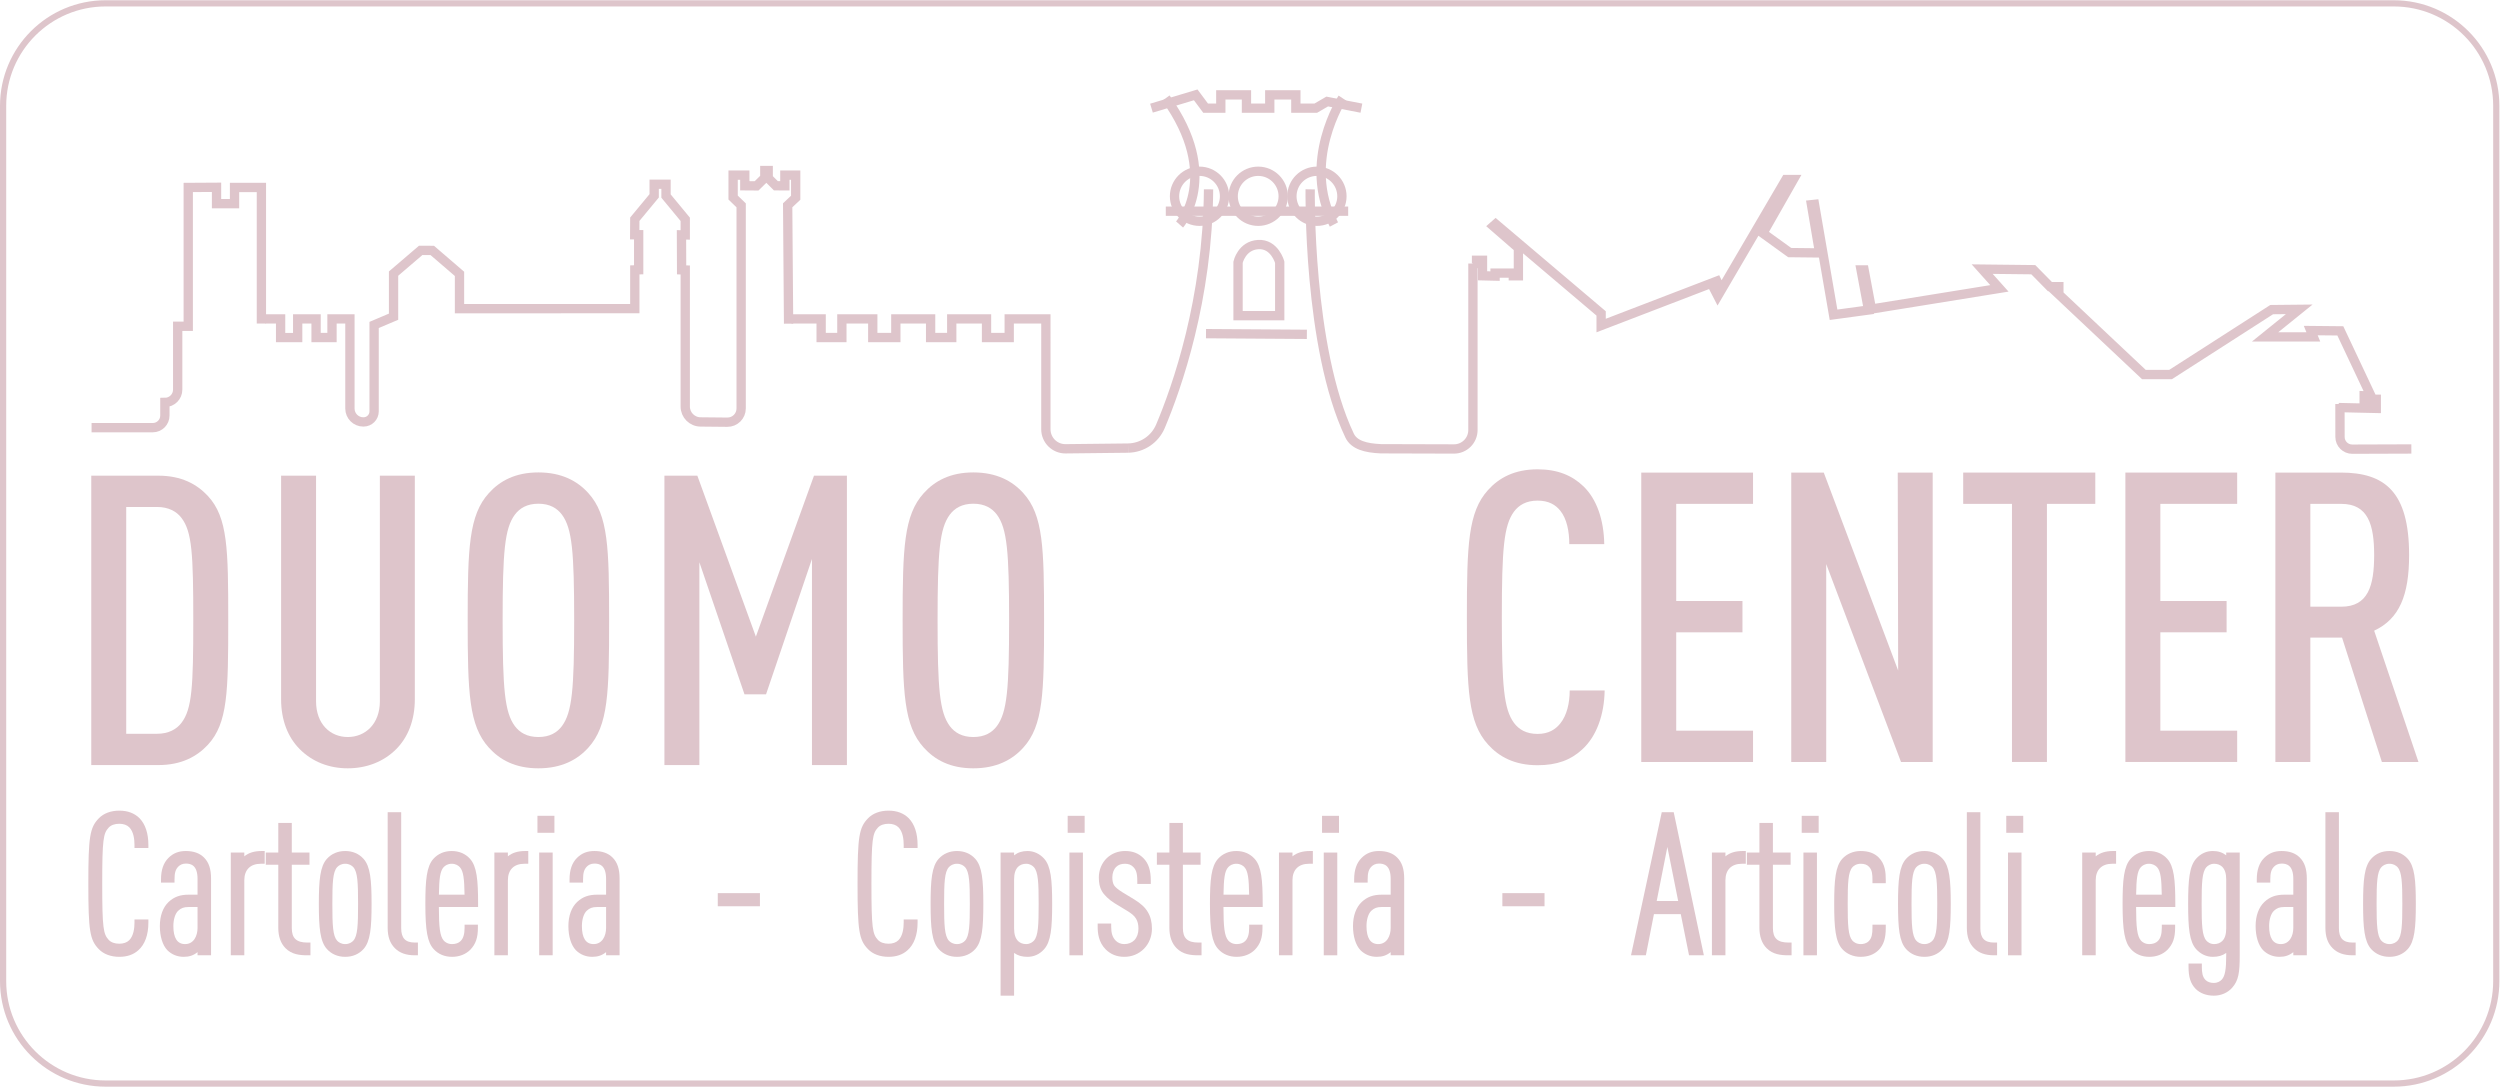 <svg xmlns:dc="http://purl.org/dc/elements/1.1/" xmlns:cc="http://creativecommons.org/ns#" xmlns:rdf="http://www.w3.org/1999/02/22-rdf-syntax-ns#" xmlns:svg="http://www.w3.org/2000/svg" xmlns="http://www.w3.org/2000/svg" viewBox="0 0 537.333 233.56" height="233.56px" width="537.333px" xml:space="preserve" id="svg2" version="1.1"><defs id="defs6"/><g transform="matrix(1.333,0,0,-1.333,0,233.56)" id="g10"><g transform="scale(0.1)" id="g12"><path id="path14" style="fill: none; stroke: rgb(222, 197, 203); stroke-width: 10px; stroke-linecap: butt; stroke-linejoin: miter; stroke-miterlimit: 10; stroke-dasharray: none; stroke-opacity: 1;" d="M 4025.01,170.289 C 4025.01,79 3951,5 3859.71,5 H 170.313 C 79.016,5 5,79 5,170.289 V 1581.43 c 0,91.29 74.016,165.3 165.313,165.3 H 3859.71 c 91.29,0 165.3,-74.01 165.3,-165.3 z"/><path id="path16" style="fill: none; stroke: rgb(222, 197, 203); stroke-width: 15px; stroke-linecap: butt; stroke-linejoin: miter; stroke-miterlimit: 10; stroke-dasharray: none; stroke-opacity: 1;" d="m 1856.63,1577.74 71.35,21.45 15.95,-21.45 h 24.5 v 21.45 h 41.36 v -21.45 h 37.57 v 21.45 h 42.07 v -21.45 h 32.17 l 18.38,10.72 55.14,-10.72"/><path id="path18" style="fill: none; stroke: rgb(222, 197, 203); stroke-width: 15px; stroke-linecap: butt; stroke-linejoin: miter; stroke-miterlimit: 10; stroke-dasharray: none; stroke-opacity: 1;" d="m 1879.73,1411.62 h 294.08"/><path id="path20" style="fill: none; stroke: rgb(222, 197, 203); stroke-width: 15px; stroke-linecap: butt; stroke-linejoin: miter; stroke-miterlimit: 10; stroke-dasharray: none; stroke-opacity: 1;" d="m 1901.95,1390.17 c 0,0 68.15,78.11 -22.22,203.71"/><path id="path22" style="fill: none; stroke: rgb(222, 197, 203); stroke-width: 15px; stroke-linecap: butt; stroke-linejoin: miter; stroke-miterlimit: 10; stroke-dasharray: none; stroke-opacity: 1;" d="m 2164.61,1593.88 c 0,0 -67.38,-102.62 -13.77,-203.72"/><path id="path24" style="fill: none; stroke: rgb(222, 197, 203); stroke-width: 15px; stroke-linecap: butt; stroke-linejoin: miter; stroke-miterlimit: 10; stroke-dasharray: none; stroke-opacity: 1;" d="m 1271.51,1230.25 -1.48,190.87 12.94,12.17 v 36.46 h -17.46 v -17.21 l -14.49,0.07 -12.35,12.36 v 12.23 h -5.5 v -11.75 l -13.26,-13 -18.99,0.14 v 17.16 h -18.84 v -36.14 l 12.96,-12.58 v -327.51 c 0,-12.3 -10.05,-22.25 -22.36,-22.13 l -42.94,0.42 c -13.72,0 -24.85,11.14 -24.85,24.85 v 220.17 l -5.86,0.21 -0.22,56.42 6.08,-0.11 v 25.17 l -31.01,37.53 v 19.02 h -19.1 v -18.69 l -31.23,-37.71 -0.17,-24.98 h 6.41 v -56.55 l -6.24,-0.19 v -62.43 l -282.667,-0.1 v 56.16 l -43.934,37.77 -18.605,0.1 -43.781,-37.47 v -69.48 l -31.356,-13.31 v -139.31 c 0,-9.44 -7.637,-17.07 -17.059,-17.07 h -0.367 c -11.918,0 -21.59,9.66 -21.59,21.6 v 144.54 h -28.894 v -30.08 h -25.68 v 30.08 H 479.98 v -30.08 h -27.523 v 30.08 h -24.359"/><path id="path26" style="fill: none; stroke: rgb(222, 197, 203); stroke-width: 15px; stroke-linecap: butt; stroke-linejoin: miter; stroke-miterlimit: 10; stroke-dasharray: none; stroke-opacity: 1;" d="m 2374.96,1327.21 h 5.8 v 5.32 h 9.63 v -25.08 l 20.25,-0.49 v 4.83 h 29.42 v -4.34 h 8.2 v 44.84 l -40.51,35.2 3.85,3.39 170.06,-144.09 v -19.56 l 186.62,71.68 3.73,-7.83 -8.94,-2.98 6.71,-13.05 109.91,187.65 h 12.07 l -49.32,-86.6 43.28,-31.24 48.23,-0.54 -13.17,77.81 4.94,0.53 30.69,-178.05 56.42,7.66 -12.07,64.65 h 4.94 l 11.84,-63.08 206.31,33.34 -27.78,31.04 82.43,-0.93 26.87,-27.32 h 14.36 v -6.03 l -6.51,-0.47 143.58,-135.21 h 43.06 l 163.01,104.67 44.43,0.46 -55.07,-44.47 H 3730 l -4.16,10.21 47.69,-0.48 49.56,-105.12 -11.14,0.46 v -5.56 h 19.55 v -14.8 l -60.64,1.37"/><path id="path28" style="fill: none; stroke: rgb(222, 197, 203); stroke-width: 15px; stroke-linecap: butt; stroke-linejoin: miter; stroke-miterlimit: 10; stroke-dasharray: none; stroke-opacity: 1;" d="m 2374.96,1327.21 v -268.48 c 0,-16.88 -13.71,-30.55 -30.58,-30.51 l -117.82,0.34 c -25,1.08 -43.3,6.24 -50.47,21.26 -67.71,142.21 -63.55,397.02 -63.55,397.02"/><path id="path30" style="fill: none; stroke: rgb(222, 197, 203); stroke-width: 15px; stroke-linecap: butt; stroke-linejoin: miter; stroke-miterlimit: 10; stroke-dasharray: none; stroke-opacity: 1;" d="m 1974.45,1435.69 c 0,-22.28 -18.06,-40.32 -40.32,-40.32 -22.28,0 -40.32,18.04 -40.32,40.32 0,22.26 18.04,40.31 40.32,40.31 22.26,0 40.32,-18.05 40.32,-40.31 z"/><path id="path32" style="fill: none; stroke: rgb(222, 197, 203); stroke-width: 15px; stroke-linecap: butt; stroke-linejoin: miter; stroke-miterlimit: 10; stroke-dasharray: none; stroke-opacity: 1;" d="m 2069.04,1435.69 c 0,-22.28 -18.06,-40.32 -40.32,-40.32 -22.27,0 -40.33,18.04 -40.33,40.32 0,22.26 18.06,40.31 40.33,40.31 22.26,0 40.32,-18.05 40.32,-40.31 z"/><path id="path34" style="fill: none; stroke: rgb(222, 197, 203); stroke-width: 15px; stroke-linecap: butt; stroke-linejoin: miter; stroke-miterlimit: 10; stroke-dasharray: none; stroke-opacity: 1;" d="m 2163.71,1435.69 c 0,-22.28 -18.07,-40.32 -40.31,-40.32 -22.29,0 -40.33,18.04 -40.33,40.32 0,22.26 18.04,40.31 40.33,40.31 22.24,0 40.31,-18.05 40.31,-40.31 z"/><path id="path36" style="fill: none; stroke: rgb(222, 197, 203); stroke-width: 15px; stroke-linecap: butt; stroke-linejoin: miter; stroke-miterlimit: 10; stroke-dasharray: none; stroke-opacity: 1;" d="m 1996.24,1243.13 h 67.18 v 86.17 c 0,0 -8.13,30.15 -34.71,28.51 -26.57,-1.63 -32.47,-28.51 -32.47,-28.51 z"/><path id="path38" style="fill: none; stroke: rgb(222, 197, 203); stroke-width: 15px; stroke-linecap: butt; stroke-linejoin: miter; stroke-miterlimit: 10; stroke-dasharray: none; stroke-opacity: 1;" d="m 1944.55,1214.17 162.66,-1.11"/><path id="path40" style="fill: none; stroke: rgb(222, 197, 203); stroke-width: 15px; stroke-linecap: butt; stroke-linejoin: miter; stroke-miterlimit: 10; stroke-dasharray: none; stroke-opacity: 1;" d="m 421.477,1230.48 v 219.4 h -43.301 v -26.15 h -29.039 v 26.43 l -45.606,-0.28 v -223.8 h -17.027 v -102.19 c 0,-11.39 -9.246,-20.64 -20.652,-20.64 v -21.15 c 0,-10.78 -8.727,-19.51 -19.504,-19.51 h -98.7"/><path id="path42" style="fill: none; stroke: rgb(222, 197, 203); stroke-width: 15px; stroke-linecap: butt; stroke-linejoin: miter; stroke-miterlimit: 10; stroke-dasharray: none; stroke-opacity: 1;" d="m 1818.88,1029.64 c 22.84,0.37 43.33,14.11 52.22,35.16 26.37,62.36 76.42,203.97 77.56,382.04"/><path id="path44" style="fill: none; stroke: rgb(222, 197, 203); stroke-width: 15px; stroke-linecap: butt; stroke-linejoin: miter; stroke-miterlimit: 10; stroke-dasharray: none; stroke-opacity: 1;" d="m 1818.88,1029.64 -100.68,-1.14 c -17.52,-0.2 -31.83,13.96 -31.83,31.49 l 0.01,161.26 -0.02,16.69 h -59.1 v -30.06 h -36.58 v 30.06 h -56.1 v -30.06 h -34.04 v 30.06 h -56.1 v -30.06 h -37.19 v 30.06 h -49.8 v -30.06 h -33.42 v 30.06 h -47.91"/><path id="path46" style="fill: none; stroke: rgb(222, 197, 203); stroke-width: 15px; stroke-linecap: butt; stroke-linejoin: miter; stroke-miterlimit: 10; stroke-dasharray: none; stroke-opacity: 1;" d="m 3772.93,1100.78 0.1,-53.23 c 0.02,-10.88 8.88,-19.7 19.8,-19.66 l 95.24,0.33"/><path id="path48" style="fill: rgb(222, 197, 203); fill-opacity: 1; fill-rule: nonzero; stroke: none;" d="m 292.648,917.004 c -7.867,10.484 -20.972,17.695 -39.328,17.695 H 203.516 V 569 h 49.804 c 18.356,0 31.461,7.219 39.328,17.699 17.036,22.281 19,58.332 19,165.153 0,106.828 -1.964,142.871 -19,165.152 z m 42.594,-365.695 c -17.691,-19.008 -42.594,-32.77 -79.953,-32.77 H 147.152 v 466.625 h 108.137 c 37.359,0 62.262,-13.766 79.953,-32.769 32.117,-34.739 32.77,-85.856 32.77,-200.543 0,-114.68 -0.653,-165.813 -32.77,-200.543"/><path id="path50" style="fill: rgb(222, 197, 203); fill-opacity: 1; fill-rule: nonzero; stroke: none;" d="m 638.715,544.102 c -20.317,-20.313 -47.84,-30.801 -77.988,-30.801 -30.145,0 -57.016,10.488 -77.332,30.801 -19.008,19 -30.149,46.527 -30.149,80.609 v 360.453 h 56.359 V 621.43 c 0,-36.7 22.938,-57.66 51.122,-57.66 28.179,0 51.773,20.96 51.773,57.66 v 363.734 h 56.363 V 624.711 c 0,-34.082 -11.144,-61.609 -30.148,-80.609"/><path id="path52" style="fill: rgb(222, 197, 203); fill-opacity: 1; fill-rule: nonzero; stroke: none;" d="m 906.133,922.25 c -7.867,10.48 -19.664,17.691 -38.012,17.691 -18.351,0 -30.148,-7.211 -38.008,-17.691 -16.386,-22.285 -19.664,-59.645 -19.664,-170.398 0,-110.762 3.278,-148.114 19.664,-170.391 7.86,-10.492 19.657,-17.691 38.008,-17.691 18.348,0 30.145,7.199 38.012,17.691 16.383,22.277 19.664,59.629 19.664,170.391 0,110.753 -3.281,148.113 -19.664,170.398 z M 948.73,546.719 c -17.695,-19.66 -43.25,-33.418 -80.609,-33.418 -37.355,0 -62.258,13.758 -79.953,33.418 -32.113,35.402 -34.082,88.472 -34.082,205.133 0,116.652 1.969,169.742 34.082,205.128 17.695,19.661 42.598,33.426 79.953,33.426 37.359,0 62.914,-13.765 80.609,-33.426 32.114,-35.386 33.422,-88.476 33.422,-205.128 0,-116.661 -1.308,-169.731 -33.422,-205.133"/><path id="path54" style="fill: rgb(222, 197, 203); fill-opacity: 1; fill-rule: nonzero; stroke: none;" d="m 1309.21,518.539 v 332.27 l -74.05,-218.231 h -34.74 l -72.74,212.996 V 518.539 h -56.37 v 466.625 h 53.09 l 94.37,-259.523 93.71,259.523 h 53.09 V 518.539 h -56.36"/><path id="path56" style="fill: rgb(222, 197, 203); fill-opacity: 1; fill-rule: nonzero; stroke: none;" d="m 1607.44,922.25 c -7.87,10.48 -19.67,17.691 -38.02,17.691 -18.35,0 -30.14,-7.211 -38,-17.691 -16.39,-22.285 -19.67,-59.645 -19.67,-170.398 0,-110.762 3.28,-148.114 19.67,-170.391 7.86,-10.492 19.65,-17.691 38,-17.691 18.35,0 30.15,7.199 38.02,17.691 16.38,22.277 19.66,59.629 19.66,170.391 0,110.753 -3.28,148.113 -19.66,170.398 z m 42.59,-375.531 c -17.69,-19.66 -43.25,-33.418 -80.61,-33.418 -37.35,0 -62.25,13.758 -79.95,33.418 -32.11,35.402 -34.08,88.472 -34.08,205.133 0,116.652 1.97,169.742 34.08,205.128 17.7,19.661 42.6,33.426 79.95,33.426 37.36,0 62.92,-13.765 80.61,-33.426 32.12,-35.386 33.43,-88.476 33.43,-205.128 0,-116.661 -1.31,-169.731 -33.43,-205.133"/><path id="path58" style="fill: rgb(222, 197, 203); fill-opacity: 1; fill-rule: nonzero; stroke: none;" d="m 2551.31,543.852 c -18.34,-17.032 -40.63,-25.551 -72.09,-25.551 -37.34,0 -62.25,13.758 -79.94,33.418 -32.12,35.402 -34.08,88.472 -34.08,205.133 0,116.652 1.96,169.742 34.08,205.128 17.69,19.661 42.6,33.426 79.94,33.426 32.12,0 55.71,-9.832 74.06,-27.527 21.62,-20.973 32.77,-54.395 33.42,-93.059 h -56.36 c 0,20.313 -3.93,40.629 -14.41,53.739 -7.86,9.828 -19.02,16.382 -36.71,16.382 -18.34,0 -30.14,-7.211 -38.01,-17.691 -16.39,-22.285 -19.66,-59.645 -19.66,-170.398 0,-110.762 3.27,-148.114 19.66,-170.391 7.87,-10.492 19.67,-17.691 38.01,-17.691 17.69,0 28.85,7.199 36.71,17.031 10.48,13.109 15.07,32.769 15.07,53.078 h 56.36 c -0.66,-39.309 -13.1,-74.051 -36.05,-95.027"/><path id="path60" style="fill: rgb(222, 197, 203); fill-opacity: 1; fill-rule: nonzero; stroke: none;" d="m 2646.37,523.539 v 466.625 h 180.22 V 939.699 H 2702.73 V 783.063 h 106.82 V 732.602 H 2702.73 V 574 h 123.86 v -50.461 h -180.22"/><path id="path62" style="fill: rgb(222, 197, 203); fill-opacity: 1; fill-rule: nonzero; stroke: none;" d="M 3065.18,523.539 2944.59,842.703 V 523.539 h -56.37 v 466.625 h 52.42 L 3060.59,671 l -0.67,319.164 h 56.37 V 523.539 h -51.11"/><path id="path64" style="fill: rgb(222, 197, 203); fill-opacity: 1; fill-rule: nonzero; stroke: none;" d="m 3300.47,939.699 v -416.16 h -56.36 v 416.16 h -78.64 v 50.465 h 212.99 v -50.465 h -77.99"/><path id="path66" style="fill: rgb(222, 197, 203); fill-opacity: 1; fill-rule: nonzero; stroke: none;" d="m 3426.98,523.539 v 466.625 h 180.23 V 939.699 H 3483.34 V 783.063 h 106.83 V 732.602 H 3483.34 V 574 h 123.87 v -50.461 h -180.23"/><path id="path68" style="fill: rgb(222, 197, 203); fill-opacity: 1; fill-rule: nonzero; stroke: none;" d="m 3775,939.699 h -49.8 V 773.895 h 49.8 c 43.26,0 53.09,33.418 53.09,83.23 0,49.152 -9.83,82.574 -53.09,82.574 z m 65.54,-416.16 -64.23,200.539 H 3725.2 V 523.539 h -56.37 v 466.625 h 105.52 c 70.78,0 110.1,-30.809 110.1,-133.039 0,-64.883 -15.73,-102.891 -56.36,-121.906 l 71.43,-211.68 h -58.98"/><path id="path70" style="fill: rgb(222, 197, 203); fill-opacity: 1; fill-rule: nonzero; stroke: none;" d="m 219.68,223.648 c -6.516,-5.898 -15.508,-9.308 -27.285,-9.308 -12.098,0 -22.637,3.719 -29.461,10.851 -13.024,13.34 -15.5,25.739 -15.5,102.008 0,76.27 2.476,88.68 15.5,102.02 6.824,7.133 17.363,10.84 29.461,10.84 13.015,0 22.324,-4.028 29.136,-10.84 8.996,-9.309 12.715,-23.571 12.715,-39.379 h -12.398 c 0,12.09 -2.485,24.488 -9.922,31.93 -4.344,4.339 -10.852,7.128 -19.531,7.128 -8.997,0 -16.125,-2.789 -20.778,-7.75 -9.922,-10.847 -11.781,-20.457 -11.781,-93.949 0,-73.48 1.859,-83.09 11.781,-93.937 4.653,-4.961 11.781,-7.75 20.778,-7.75 8.679,0 15.187,2.789 19.531,7.117 7.437,7.453 9.922,19.851 9.922,31.941 h 12.398 c 0,-16.742 -4.34,-31.941 -14.566,-40.922"/><path id="path72" style="fill: rgb(222, 197, 203); fill-opacity: 1; fill-rule: nonzero; stroke: none;" d="m 192.395,435.07 c -10.926,0 -20.106,-3.308 -25.848,-9.308 -11.449,-11.731 -14.113,-22.223 -14.113,-98.563 0,-76.328 2.664,-86.82 14.082,-98.508 5.773,-6.05 14.953,-9.351 25.879,-9.351 10.003,0 18.054,2.699 23.929,8.019 l 0.055,0.051 c 7.449,6.539 11.898,17.852 12.726,32.16 h -2.402 c -0.586,-10.242 -3.195,-22.422 -11.242,-30.468 -5.633,-5.633 -13.606,-8.602 -23.066,-8.602 -10.25,0 -18.7,3.23 -24.426,9.34 -11.543,12.621 -13.133,24.441 -13.133,97.359 0,72.922 1.59,84.75 13.09,97.332 5.769,6.149 14.219,9.367 24.469,9.367 9.46,0 17.433,-2.968 23.066,-8.589 8.047,-8.047 10.656,-20.227 11.242,-30.469 h 2.406 c -0.746,13.449 -4.57,24.07 -11.168,30.898 -6.257,6.262 -14.636,9.332 -25.546,9.332 z m 0,-225.73 c -13.68,0 -25.426,4.41 -33.075,12.398 -14.515,14.871 -16.886,29.653 -16.886,105.461 0,75.813 2.371,90.602 16.921,105.512 7.614,7.949 19.36,12.359 33.04,12.359 13.507,0 24.503,-4.148 32.671,-12.32 9.297,-9.621 14.18,-24.43 14.18,-42.91 v -5 h -22.398 v 5 c 0,9.101 -1.465,21.41 -8.457,28.398 -3.711,3.703 -9.246,5.66 -15.996,5.66 -7.418,0 -13.34,-2.136 -17.129,-6.168 -8.582,-9.378 -10.43,-18.218 -10.43,-90.531 0,-72.301 1.848,-81.14 10.473,-90.558 3.746,-4 9.668,-6.141 17.086,-6.141 6.75,0 12.285,1.969 15.996,5.672 6.992,6.988 8.457,19.297 8.457,28.398 v 5 h 22.398 v -5 c 0,-19.871 -5.613,-35.308 -16.242,-44.648 -7.766,-7.024 -18.063,-10.582 -30.609,-10.582"/><path id="path74" style="fill: rgb(222, 197, 203); fill-opacity: 1; fill-rule: nonzero; stroke: none;" d="m 323.52,294.648 h -19.844 c -8.371,0 -14.262,-2.168 -19.844,-7.449 -5.891,-5.57 -9.301,-16.121 -9.301,-28.211 0,-20.457 7.129,-34.109 23.875,-34.109 15.5,0 25.114,13.652 25.114,31.019 z m 0,-77.828 v 14.571 c -1.86,-4.332 -5.891,-8.68 -8.059,-10.532 -4.965,-4.039 -10.543,-6.519 -19.227,-6.519 -8.679,0 -16.742,3.101 -22.945,9.308 -5.578,5.891 -10.539,17.981 -10.539,35.34 0,14.883 4.34,27.602 12.711,35.34 7.754,7.141 16.121,10.242 28.836,10.242 h 19.223 v 30.391 c 0,19.219 -7.747,29.758 -23.872,29.758 -6.511,0 -11.789,-2.481 -15.507,-6.199 -5.887,-5.891 -7.75,-12.711 -7.75,-24.5 h -11.782 c 0,11.468 2.168,22.949 10.543,31.32 6.2,6.199 13.641,9.621 24.496,9.621 11.778,0 20.153,-3.422 25.735,-9 6.82,-6.82 9.922,-16.121 9.922,-30.691 V 216.82 H 323.52"/><path id="path76" style="fill: rgb(222, 197, 203); fill-opacity: 1; fill-rule: nonzero; stroke: none;" d="m 303.676,289.648 c -7.184,0 -11.781,-1.699 -16.41,-6.078 -4.77,-4.511 -7.735,-13.929 -7.735,-24.582 0,-19.316 6.352,-29.109 18.875,-29.109 13.895,0 20.114,13.07 20.114,26.019 v 33.75 z M 328.52,221.82 h 1.785 v 113.45 c 0,13.109 -2.532,21.23 -8.457,27.16 -5,5 -12.473,7.531 -22.2,7.531 -8.859,0 -15.324,-2.52 -20.96,-8.16 -5.352,-5.352 -8.235,-12.66 -8.918,-22.781 h 1.746 c 0.492,9.031 2.605,16.55 9.089,23.039 4.942,4.941 11.704,7.66 19.043,7.66 10.782,0 28.872,-4.52 28.872,-34.758 v -79.063 c 0,-0.058 0,-0.117 0,-0.168 z m -31.641,77.309 c -7.305,-0.969 -12.719,-3.59 -18.031,-8.481 -7.153,-6.609 -11.098,-17.859 -11.098,-31.66 0,-16.386 4.734,-27.226 9.168,-31.898 5.031,-5.031 11.742,-7.75 19.316,-7.75 3.371,0 6.227,0.39 8.829,1.281 -2.118,-0.492 -4.34,-0.742 -6.657,-0.742 -10.785,0 -28.875,5.082 -28.875,39.109 0,13.703 3.961,25.313 10.864,31.852 4.839,4.57 10.089,7.238 16.484,8.289 z m -0.645,-89.789 c -10.289,0 -19.441,3.719 -26.484,10.769 -7.66,8.09 -12,22.219 -12,38.879 0,16.614 5.082,30.473 14.316,39.012 8.801,8.109 18.442,11.57 32.231,11.57 h 14.223 v 25.391 c 0,22.199 -10.77,24.758 -18.872,24.758 -5.98,0 -9.808,-2.571 -11.972,-4.731 -4.641,-4.636 -6.285,-10.129 -6.285,-20.968 v -5 h -21.782 v 5 c 0,15.378 3.926,26.781 12.008,34.851 7.563,7.559 16.469,11.09 28.031,11.09 12.477,0 22.321,-3.52 29.27,-10.461 7.875,-7.879 11.387,-18.441 11.387,-34.23 V 211.82 H 318.52 v 5.078 c -6.532,-5.25 -13.387,-7.558 -22.286,-7.558"/><path id="path78" style="fill: rgb(222, 197, 203); fill-opacity: 1; fill-rule: nonzero; stroke: none;" d="m 420.547,364.41 c -19.844,0 -31.625,-12.09 -31.625,-31.621 V 216.82 h -11.781 v 155.66 h 11.781 v -16.441 c 0.933,2.793 3.719,7.133 5.269,8.68 6.825,7.453 16.434,10.242 27.594,10.242 V 364.41 h -1.238"/><path id="path80" style="fill: rgb(222, 197, 203); fill-opacity: 1; fill-rule: nonzero; stroke: none;" d="m 416.785,369.73 c -4.047,-0.371 -7.605,-1.23 -10.707,-2.582 3.262,1.133 6.844,1.84 10.707,2.122 z M 382.141,221.82 h 1.781 v 145.66 h -1.781 z m 11.781,-10 h -21.781 v 165.66 h 21.781 v -6.109 c 6.902,5.75 16.098,8.59 27.863,8.59 h 5 V 359.41 h -6.238 c -16.918,0 -26.625,-9.711 -26.625,-26.621 V 211.82"/><path id="path82" style="fill: rgb(222, 197, 203); fill-opacity: 1; fill-rule: nonzero; stroke: none;" d="m 463.938,226.738 c -6.821,6.832 -10.231,16.75 -10.231,29.461 v 106.66 h -20.152 v 9.621 h 20.152 v 47.739 h 11.781 V 372.48 h 28.528 v -9.621 H 465.488 V 255.578 c 0,-20.148 10.852,-28.219 30.078,-28.219 V 216.82 c -11.789,0 -22.949,1.239 -31.628,9.918"/><path id="path84" style="fill: rgb(222, 197, 203); fill-opacity: 1; fill-rule: nonzero; stroke: none;" d="m 467.477,230.281 c 6.035,-6.043 13.457,-7.941 23.089,-8.359 v 0.629 c -19.964,1.527 -30.078,12.621 -30.078,33.027 v 159.641 h -1.781 v -159.02 c 0,-11.379 2.949,-20.097 8.77,-25.918 z m 33.089,-18.461 h -5 c -12.347,0 -25.16,1.379 -35.168,11.391 h -0.003 c -7.754,7.769 -11.688,18.871 -11.688,32.988 v 101.66 h -20.152 v 19.621 h 20.152 v 47.739 h 21.781 V 377.48 h 28.528 V 357.859 H 470.488 V 255.578 c 0,-16.277 7.5,-23.219 25.078,-23.219 h 5 V 211.82"/><path id="path86" style="fill: rgb(222, 197, 203); fill-opacity: 1; fill-rule: nonzero; stroke: none;" d="m 573.367,357.281 c -3.719,4.028 -9.297,7.129 -16.734,7.129 -7.442,0 -13.028,-3.101 -16.75,-7.129 -8.059,-8.992 -8.988,-25.429 -8.988,-62.633 0,-37.207 0.929,-53.636 8.988,-62.628 3.722,-4.032 9.308,-7.141 16.75,-7.141 7.437,0 13.015,3.109 16.734,7.141 8.071,8.992 8.996,25.421 8.996,62.628 0,37.204 -0.925,53.641 -8.996,62.633 z m 8.996,-132.09 c -5.886,-6.5 -14.261,-10.851 -25.73,-10.851 -11.477,0 -19.848,4.351 -25.738,10.851 -9.301,10.239 -11.786,28.84 -11.786,69.457 0,40.622 2.485,59.211 11.786,69.454 5.89,6.507 14.261,10.859 25.738,10.859 11.469,0 19.844,-4.352 25.73,-10.859 9.301,-10.243 11.782,-28.832 11.782,-69.454 0,-40.617 -2.481,-59.218 -11.782,-69.457"/><path id="path88" style="fill: rgb(222, 197, 203); fill-opacity: 1; fill-rule: nonzero; stroke: none;" d="m 556.633,359.41 c -6.59,0 -10.75,-3.012 -13.078,-5.531 -6.899,-7.688 -7.66,-24.777 -7.66,-59.231 0,-34.457 0.761,-51.539 7.714,-59.289 2.274,-2.468 6.434,-5.48 13.024,-5.48 6.582,0 10.734,3.012 13.058,5.531 6.911,7.699 7.672,24.781 7.672,59.238 0,34.411 -0.761,51.5 -7.691,59.262 -2.332,2.52 -6.484,5.5 -13.039,5.5 z m 0,-139.531 c -7.965,0 -15.223,3.109 -20.426,8.75 -9.387,10.48 -10.312,27.281 -10.312,66.019 0,38.743 0.925,55.543 10.261,65.973 10.524,11.359 30.461,11.32 40.887,0.059 l 0.047,-0.059 c 9.348,-10.422 10.273,-27.23 10.273,-65.973 0,-38.738 -0.925,-55.546 -10.273,-65.968 -5.25,-5.692 -12.5,-8.801 -20.457,-8.801 z m 0,150.082 c -9.09,0 -16.5,-3.102 -22.031,-9.223 -7.844,-8.617 -10.493,-25.297 -10.493,-66.09 0,-40.796 2.649,-57.476 10.485,-66.097 5.543,-6.11 12.957,-9.211 22.039,-9.211 9.086,0 16.492,3.101 22.023,9.211 h 0.004 c 7.84,8.621 10.485,25.301 10.485,66.097 0,40.793 -2.645,57.473 -10.485,66.09 -5.531,6.121 -12.941,9.223 -22.027,9.223 z m 0,-160.621 c -11.86,0 -22.039,4.32 -29.445,12.488 -11.055,12.172 -13.079,34.07 -13.079,72.82 0,38.75 2.024,60.641 13.082,72.813 7.399,8.168 17.579,12.5 29.442,12.5 11.863,0 22.043,-4.332 29.441,-12.512 11.051,-12.16 13.071,-34.051 13.071,-72.801 0,-38.738 -2.02,-60.648 -13.075,-72.82 v 0 C 578.672,213.66 568.492,209.34 556.633,209.34"/><path id="path90" style="fill: rgb(222, 197, 203); fill-opacity: 1; fill-rule: nonzero; stroke: none;" d="m 640.32,226.738 c -6.199,6.211 -10.226,14.891 -10.226,29.461 v 181.383 h 11.781 V 255.578 c 0,-18.297 8.684,-28.219 26.973,-28.219 V 216.82 c -10.535,0 -20.774,2.168 -28.528,9.918"/><path id="path92" style="fill: rgb(222, 197, 203); fill-opacity: 1; fill-rule: nonzero; stroke: none;" d="M 635.094,432.582 V 256.199 c 0,-11.871 2.703,-19.859 8.761,-25.918 4.879,-4.871 11.305,-7.551 19.993,-8.261 v 0.582 c -17.446,1.808 -26.973,13.359 -26.973,32.976 V 432.582 Z M 673.848,211.82 h -5 c -13.91,0 -24.399,3.719 -32.063,11.391 -7.976,7.98 -11.691,18.461 -11.691,32.988 v 186.383 h 21.781 V 255.578 c 0,-16.058 6.777,-23.219 21.973,-23.219 h 5 V 211.82"/><path id="path94" style="fill: rgb(222, 197, 203); fill-opacity: 1; fill-rule: nonzero; stroke: none;" d="m 745.109,357.281 c -3.722,4.028 -9.308,7.129 -16.75,7.129 -7.441,0 -13.015,-3.101 -16.738,-7.129 -7.441,-8.062 -8.68,-22.32 -8.992,-52.711 h 51.469 c -0.309,30.391 -1.547,44.649 -8.989,52.711 z m -42.48,-62.633 c 0,-37.207 1.238,-53.636 9.301,-62.628 3.718,-4.032 9.613,-7.141 17.054,-7.141 6.204,0 12.711,1.859 17.051,6.211 5.582,5.262 8.063,13.629 8.063,25.109 h 11.468 c 0,-15.5 -3.41,-24.179 -10.847,-31.937 -6.516,-6.512 -15.813,-9.922 -25.735,-9.922 -11.472,0 -20.156,4.351 -26.043,10.851 -9.308,10.239 -12.097,28.84 -12.097,69.457 0,40.622 2.48,59.211 11.785,69.454 5.887,6.507 14.262,10.859 25.73,10.859 11.477,0 19.844,-4.352 25.739,-10.859 9.3,-10.243 11.781,-28.832 11.781,-69.454 h -63.25"/><path id="path96" style="fill: rgb(222, 197, 203); fill-opacity: 1; fill-rule: nonzero; stroke: none;" d="m 707.691,309.57 h 41.34 c -0.383,25.321 -1.773,38.012 -7.601,44.321 -2.328,2.519 -6.489,5.519 -13.071,5.519 -6.578,0 -10.738,-3.012 -13.066,-5.531 -5.82,-6.297 -7.211,-18.988 -7.602,-44.309 z m 20.668,60.391 c -9.086,0 -16.5,-3.102 -22.019,-9.211 -7.848,-8.629 -10.496,-25.309 -10.496,-66.102 0,-40.027 2.824,-57.328 10.797,-66.097 5.461,-6.02 13.183,-9.211 22.343,-9.211 8.864,0 16.743,3.012 22.2,8.461 5.105,5.32 8.523,11.328 9.242,23.398 h -1.488 c -0.723,-10.64 -3.84,-18.437 -9.469,-23.738 -4.774,-4.781 -12.274,-7.582 -20.485,-7.582 -8.046,0 -15.601,3.191 -20.73,8.75 -9.582,10.691 -10.625,29.199 -10.625,66.019 v 9.973 c 0.316,30.848 1.437,46.418 10.316,56.051 10.434,11.277 30.418,11.25 40.832,0.008 l 0.008,-0.008 c 8.883,-9.633 10,-25.211 10.313,-56.051 l 0.047,-4.973 h 1.718 c -0.215,37.172 -2.957,52.832 -10.468,61.09 -5.536,6.121 -12.95,9.223 -22.036,9.223 z m 0.625,-160.621 c -12.066,0 -22.351,4.32 -29.75,12.488 -10.011,11.012 -13.39,29.391 -13.39,72.82 0,38.75 2.023,60.641 13.082,72.813 7.387,8.168 17.566,12.5 29.433,12.5 11.86,0 22.039,-4.332 29.446,-12.5 11.05,-12.172 13.074,-34.063 13.074,-72.813 v -5 h -63.242 c 0.113,-32.039 1.441,-46.957 8.015,-54.289 1.86,-2.007 6.129,-5.48 13.332,-5.48 5.579,0 10.504,1.73 13.516,4.75 4.473,4.211 6.598,11.25 6.598,21.57 v 5 h 21.468 v -5 c 0,-16.09 -3.543,-26.34 -12.242,-35.398 -7.418,-7.41 -17.804,-11.461 -29.34,-11.461"/><path id="path98" style="fill: rgb(222, 197, 203); fill-opacity: 1; fill-rule: nonzero; stroke: none;" d="m 845.543,364.41 c -19.844,0 -31.625,-12.09 -31.625,-31.621 V 216.82 h -11.785 v 155.66 h 11.785 v -16.441 c 0.926,2.793 3.719,7.133 5.273,8.68 6.817,7.453 16.43,10.242 27.59,10.242 V 364.41 h -1.238"/><path id="path100" style="fill: rgb(222, 197, 203); fill-opacity: 1; fill-rule: nonzero; stroke: none;" d="m 841.781,369.73 c -4.051,-0.371 -7.617,-1.242 -10.722,-2.582 3.265,1.122 6.851,1.84 10.722,2.122 z M 807.133,221.82 h 1.785 v 145.66 h -1.785 z m 11.785,-10 h -21.785 v 165.66 h 21.785 v -6.109 c 6.895,5.738 16.094,8.59 27.863,8.59 h 5 V 359.41 h -6.238 c -16.922,0 -26.625,-9.711 -26.625,-26.621 V 211.82"/><path id="path102" style="fill: rgb(222, 197, 203); fill-opacity: 1; fill-rule: nonzero; stroke: none;" d="m 874.359,216.82 v 155.66 h 11.786 V 216.82 Z m -2.789,197.508 v 17.371 h 17.368 V 414.328 H 871.57"/><path id="path104" style="fill: rgb(222, 197, 203); fill-opacity: 1; fill-rule: nonzero; stroke: none;" d="m 876.57,419.328 h 7.368 v 7.371 h -7.368 z m 17.368,-10 H 866.57 v 27.371 h 27.368 z M 879.359,221.82 h 1.786 v 145.66 h -1.786 z m 11.786,-10 h -21.786 v 165.66 h 21.786 V 211.82"/><path id="path106" style="fill: rgb(222, 197, 203); fill-opacity: 1; fill-rule: nonzero; stroke: none;" d="m 982.25,294.648 h -19.844 c -8.375,0 -14.261,-2.168 -19.843,-7.449 -5.891,-5.57 -9.301,-16.121 -9.301,-28.211 0,-20.457 7.129,-34.109 23.879,-34.109 15.496,0 25.109,13.652 25.109,31.019 z m 0,-77.828 v 14.571 c -1.859,-4.332 -5.891,-8.68 -8.059,-10.532 -4.961,-4.039 -10.543,-6.519 -19.226,-6.519 -8.68,0 -16.742,3.101 -22.942,9.308 -5.582,5.891 -10.543,17.981 -10.543,35.34 0,14.883 4.34,27.602 12.711,35.34 7.75,7.141 16.122,10.242 28.836,10.242 h 19.223 v 30.391 c 0,19.219 -7.746,29.758 -23.871,29.758 -6.516,0 -11.785,-2.481 -15.508,-6.199 -5.887,-5.891 -7.75,-12.711 -7.75,-24.5 H 923.34 c 0,11.468 2.168,22.949 10.543,31.32 6.199,6.199 13.64,9.621 24.496,9.621 11.777,0 20.152,-3.422 25.73,-9 6.825,-6.82 9.922,-16.121 9.922,-30.691 V 216.82 H 982.25"/><path id="path108" style="fill: rgb(222, 197, 203); fill-opacity: 1; fill-rule: nonzero; stroke: none;" d="m 962.406,289.648 c -7.179,0 -11.781,-1.699 -16.41,-6.078 -4.769,-4.511 -7.734,-13.929 -7.734,-24.582 0,-19.316 6.351,-29.109 18.879,-29.109 13.89,0 20.109,13.07 20.109,26.019 v 33.75 z M 987.25,221.82 h 1.781 v 113.45 c 0,13.109 -2.527,21.23 -8.457,27.16 -5,5 -12.469,7.531 -22.195,7.531 -8.856,0 -15.32,-2.52 -20.961,-8.16 -5.352,-5.352 -8.234,-12.66 -8.918,-22.781 h 1.742 c 0.496,9.031 2.61,16.55 9.094,23.039 4.941,4.941 11.703,7.66 19.043,7.66 10.781,0 28.871,-4.52 28.871,-34.758 v -79.063 c 0,-0.058 0,-0.117 0,-0.168 z m -31.641,77.309 c -7.304,-0.969 -12.718,-3.59 -18.031,-8.481 -7.152,-6.609 -11.098,-17.859 -11.098,-31.66 0,-16.386 4.735,-27.226 9.168,-31.898 5.032,-5.031 11.747,-7.75 19.317,-7.75 3.371,0 6.226,0.39 8.828,1.281 -2.117,-0.492 -4.34,-0.742 -6.652,-0.742 -10.789,0 -28.879,5.082 -28.879,39.109 0,13.703 3.961,25.313 10.863,31.852 4.84,4.57 10.09,7.238 16.484,8.289 z m -0.644,-89.789 c -10.285,0 -19.442,3.719 -26.485,10.769 -7.66,8.09 -12,22.219 -12,38.879 0,16.614 5.083,30.473 14.317,39.012 8.805,8.109 18.441,11.57 32.23,11.57 h 14.223 v 25.391 c 0,22.199 -10.77,24.758 -18.871,24.758 -5.981,0 -9.809,-2.571 -11.973,-4.731 -4.636,-4.636 -6.285,-10.129 -6.285,-20.968 v -5 H 918.34 v 5 c 0,15.378 3.926,26.781 12.008,34.851 7.562,7.559 16.468,11.09 28.031,11.09 12.476,0 22.32,-3.52 29.269,-10.461 7.875,-7.879 11.383,-18.441 11.383,-34.23 V 211.82 H 977.25 v 5.078 c -6.531,-5.25 -13.387,-7.558 -22.285,-7.558"/><path id="path110" style="fill: rgb(222, 197, 203); fill-opacity: 1; fill-rule: nonzero; stroke: none;" d="m 1162.34,295.891 v 11.16 h 57.98 v -11.16 h -57.98"/><path id="path112" style="fill: rgb(222, 197, 203); fill-opacity: 1; fill-rule: nonzero; stroke: none;" d="m 1167.34,300.891 h 47.98 v 1.16 h -47.98 z m 57.98,-10 h -67.98 v 21.16 h 67.98 v -21.16"/><path id="path114" style="fill: rgb(222, 197, 203); fill-opacity: 1; fill-rule: nonzero; stroke: none;" d="m 1459.95,223.648 c -6.51,-5.898 -15.51,-9.308 -27.28,-9.308 -12.1,0 -22.64,3.719 -29.46,10.851 -13.02,13.34 -15.51,25.739 -15.51,102.008 0,76.27 2.49,88.68 15.51,102.02 6.82,7.133 17.36,10.84 29.46,10.84 13.01,0 22.32,-4.028 29.14,-10.84 8.99,-9.309 12.71,-23.571 12.71,-39.379 h -12.4 c 0,12.09 -2.48,24.488 -9.92,31.93 -4.34,4.339 -10.85,7.128 -19.53,7.128 -9,0 -16.13,-2.789 -20.78,-7.75 -9.92,-10.847 -11.78,-20.457 -11.78,-93.949 0,-73.48 1.86,-83.09 11.78,-93.937 4.65,-4.961 11.78,-7.75 20.78,-7.75 8.68,0 15.19,2.789 19.53,7.117 7.44,7.453 9.92,19.851 9.92,31.941 h 12.4 c 0,-16.742 -4.34,-31.941 -14.57,-40.922"/><path id="path116" style="fill: rgb(222, 197, 203); fill-opacity: 1; fill-rule: nonzero; stroke: none;" d="m 1432.67,435.07 c -10.93,0 -20.11,-3.308 -25.85,-9.308 -11.45,-11.731 -14.11,-22.223 -14.11,-98.563 0,-76.328 2.66,-86.82 14.08,-98.508 5.77,-6.05 14.95,-9.351 25.88,-9.351 10,0 18.05,2.699 23.93,8.019 l 0.05,0.051 c 7.45,6.539 11.9,17.852 12.73,32.16 h -2.4 c -0.59,-10.242 -3.2,-22.422 -11.25,-30.468 -5.63,-5.633 -13.6,-8.602 -23.06,-8.602 -10.25,0 -18.7,3.23 -24.43,9.34 -11.54,12.621 -13.13,24.441 -13.13,97.359 0,72.922 1.59,84.75 13.09,97.332 5.77,6.149 14.22,9.367 24.47,9.367 9.46,0 17.43,-2.968 23.06,-8.589 8.05,-8.047 10.66,-20.227 11.25,-30.469 h 2.4 c -0.74,13.449 -4.57,24.07 -11.17,30.898 -6.25,6.262 -14.63,9.332 -25.54,9.332 z m 0,-225.73 c -13.68,0 -25.43,4.41 -33.08,12.398 -14.51,14.871 -16.88,29.653 -16.88,105.461 0,75.813 2.37,90.602 16.92,105.512 7.61,7.949 19.36,12.359 33.04,12.359 13.51,0 24.5,-4.148 32.67,-12.32 9.3,-9.621 14.18,-24.43 14.18,-42.91 v -5 h -22.4 v 5 c 0,9.101 -1.47,21.41 -8.46,28.398 -3.71,3.703 -9.24,5.66 -15.99,5.66 -7.42,0 -13.34,-2.136 -17.13,-6.168 -8.58,-9.378 -10.43,-18.218 -10.43,-90.531 0,-72.301 1.85,-81.14 10.47,-90.558 3.75,-4 9.67,-6.141 17.09,-6.141 6.75,0 12.28,1.969 15.99,5.672 6.99,6.988 8.46,19.297 8.46,28.398 v 5 h 22.4 v -5 c 0,-19.871 -5.61,-35.308 -16.24,-44.648 -7.77,-7.024 -18.07,-10.582 -30.61,-10.582"/><path id="path118" style="fill: rgb(222, 197, 203); fill-opacity: 1; fill-rule: nonzero; stroke: none;" d="m 1559.76,357.281 c -3.72,4.028 -9.3,7.129 -16.74,7.129 -7.44,0 -13.03,-3.101 -16.75,-7.129 -8.06,-8.992 -8.99,-25.429 -8.99,-62.633 0,-37.207 0.93,-53.636 8.99,-62.628 3.72,-4.032 9.31,-7.141 16.75,-7.141 7.44,0 13.02,3.109 16.74,7.141 8.06,8.992 8.99,25.421 8.99,62.628 0,37.204 -0.93,53.641 -8.99,62.633 z m 8.99,-132.09 c -5.89,-6.5 -14.26,-10.851 -25.73,-10.851 -11.48,0 -19.85,4.351 -25.74,10.851 -9.3,10.239 -11.78,28.84 -11.78,69.457 0,40.622 2.48,59.211 11.78,69.454 5.89,6.507 14.26,10.859 25.74,10.859 11.47,0 19.84,-4.352 25.73,-10.859 9.3,-10.243 11.78,-28.832 11.78,-69.454 0,-40.617 -2.48,-59.218 -11.78,-69.457"/><path id="path120" style="fill: rgb(222, 197, 203); fill-opacity: 1; fill-rule: nonzero; stroke: none;" d="m 1543.02,359.41 c -6.59,0 -10.75,-3.012 -13.08,-5.531 -6.9,-7.688 -7.66,-24.777 -7.66,-59.231 0,-34.457 0.76,-51.539 7.72,-59.289 2.27,-2.468 6.43,-5.48 13.02,-5.48 6.58,0 10.74,3.012 13.06,5.531 6.91,7.699 7.67,24.781 7.67,59.238 0,34.411 -0.76,51.5 -7.69,59.262 -2.33,2.52 -6.48,5.5 -13.04,5.5 z m 0,-139.531 c -7.97,0 -15.22,3.109 -20.43,8.75 -9.38,10.48 -10.31,27.281 -10.31,66.019 0,38.743 0.93,55.543 10.26,65.973 10.53,11.359 30.46,11.32 40.89,0.059 l 0.05,-0.059 c 9.34,-10.422 10.27,-27.23 10.27,-65.973 0,-38.738 -0.93,-55.546 -10.27,-65.968 -5.25,-5.692 -12.5,-8.801 -20.46,-8.801 z m 0,150.082 c -9.09,0 -16.5,-3.102 -22.03,-9.223 -7.85,-8.617 -10.49,-25.297 -10.49,-66.09 0,-40.796 2.64,-57.476 10.48,-66.097 5.54,-6.11 12.96,-9.211 22.04,-9.211 9.08,0 16.49,3.101 22.02,9.211 h 0.01 c 7.84,8.621 10.48,25.301 10.48,66.097 0,40.793 -2.64,57.473 -10.48,66.09 -5.53,6.121 -12.95,9.223 -22.03,9.223 z m 0,-160.621 c -11.86,0 -22.04,4.32 -29.45,12.488 -11.05,12.172 -13.07,34.07 -13.07,72.82 0,38.75 2.02,60.641 13.08,72.813 7.4,8.168 17.58,12.5 29.44,12.5 11.86,0 22.04,-4.332 29.44,-12.512 11.05,-12.16 13.07,-34.051 13.07,-72.801 0,-38.738 -2.02,-60.648 -13.07,-72.82 v 0 c -7.4,-8.168 -17.58,-12.488 -29.44,-12.488"/><path id="path122" style="fill: rgb(222, 197, 203); fill-opacity: 1; fill-rule: nonzero; stroke: none;" d="m 1670.74,357.281 c -3.72,4.028 -9.3,7.129 -16.12,7.129 -6.51,0 -12.09,-2.172 -16.44,-6.199 -5.27,-5.27 -8.06,-12.723 -8.06,-24.191 v -78.75 c 0,-11.469 2.79,-18.918 8.06,-24.18 4.35,-4.031 9.93,-6.211 16.44,-6.211 6.82,0 12.4,3.109 16.12,7.141 8.06,8.992 8.99,25.421 8.99,62.628 0,37.204 -0.93,53.641 -8.99,62.633 z m 8.99,-132.402 c -5.27,-5.891 -12.71,-10.539 -22.94,-10.539 -7.76,0 -13.33,1.558 -18.61,5.281 -2.79,1.848 -6.2,5.891 -8.06,9.289 v -77.191 h -11.78 V 372.48 h 11.78 v -12.718 c 1.55,3.41 5.58,7.437 8.06,9.297 5.28,4.031 11.17,5.902 18.61,5.902 8.68,0 16.74,-3.731 22.94,-10.551 9.3,-10.23 11.78,-29.14 11.78,-69.762 0,-40.617 -2.48,-59.539 -11.78,-69.769"/><path id="path124" style="fill: rgb(222, 197, 203); fill-opacity: 1; fill-rule: nonzero; stroke: none;" d="m 1654.62,359.41 c -5.18,0 -9.56,-1.64 -13.03,-4.859 -4.37,-4.379 -6.47,-10.942 -6.47,-20.531 v -78.75 c 0,-9.59 2.1,-16.149 6.59,-20.641 3.36,-3.109 7.74,-4.75 12.91,-4.75 6.39,0 10.54,3.473 12.45,5.531 6.9,7.699 7.66,24.781 7.66,59.238 0,34.411 -0.76,51.493 -7.69,59.274 -1.92,2.058 -6.06,5.488 -12.42,5.488 z m -8.95,-138.238 c 3.16,-1.281 6.65,-1.832 11.12,-1.832 7.48,0 13.95,2.988 19.22,8.871 l 0.02,0.027 c 7.84,8.621 10.48,25.383 10.48,66.41 0,41.024 -2.64,57.782 -10.48,66.403 -5.3,5.82 -11.96,8.91 -19.24,8.91 -3.21,0 -6.02,-0.379 -8.59,-1.191 9.1,1.89 19.48,-0.809 26.21,-8.09 l 0.06,-0.059 c 9.33,-10.43 10.26,-27.23 10.26,-65.973 0,-38.738 -0.93,-55.539 -10.26,-65.968 -7.43,-8.059 -19.2,-10.418 -28.8,-7.508 z m -22.33,-64.453 h 1.78 v 91.793 l 0.43,-0.793 c -0.29,2.363 -0.43,4.871 -0.43,7.551 v 78.75 c 0,0.941 0.02,1.859 0.06,2.75 l -0.06,-0.11 v 30.82 h -1.78 z m 11.78,-10 h -21.78 V 377.48 h 21.78 v -4.468 c 0.03,0.019 0.05,0.027 0.07,0.047 6.13,4.703 13.01,6.902 21.6,6.902 10.03,0 19.49,-4.332 26.64,-12.18 11.06,-12.179 13.08,-34.179 13.08,-73.133 0,-38.949 -2.02,-60.949 -13.07,-73.117 -7.14,-7.98 -16.35,-12.191 -26.65,-12.191 -8.8,0 -15.42,1.91 -21.49,6.191 -0.06,0.039 -0.12,0.078 -0.18,0.117 v -68.929"/><path id="path126" style="fill: rgb(222, 197, 203); fill-opacity: 1; fill-rule: nonzero; stroke: none;" d="m 1729.32,216.82 v 155.66 h 11.78 V 216.82 Z m -2.8,197.508 v 17.371 h 17.37 v -17.371 h -17.37"/><path id="path128" style="fill: rgb(222, 197, 203); fill-opacity: 1; fill-rule: nonzero; stroke: none;" d="m 1731.52,419.328 h 7.37 v 7.371 h -7.37 z m 17.37,-10 h -27.37 v 27.371 h 27.37 z M 1734.32,221.82 h 1.78 v 145.66 h -1.78 z m 11.78,-10 h -21.78 v 165.66 h 21.78 V 211.82"/><path id="path130" style="fill: rgb(222, 197, 203); fill-opacity: 1; fill-rule: nonzero; stroke: none;" d="m 1840.93,225.82 c -7.13,-7.129 -16.75,-11.48 -28.22,-11.48 -11.16,0 -19.84,4.039 -26.35,10.539 -9,8.992 -11.48,20.473 -11.48,33.18 h 11.79 c 0,-11.161 2.17,-19.528 8.99,-26.348 4.65,-4.652 10.85,-6.832 17.05,-6.832 8.06,0 14.89,2.793 19.85,7.75 4.96,5.281 8.05,12.723 8.05,22.019 0,7.133 -1.23,13.34 -4.64,18.911 -3.41,5.89 -9.31,10.242 -17.05,14.882 L 1800,299.922 c -9.61,5.887 -16.44,13.027 -19.22,18.289 -3.1,5.59 -4.03,11.789 -4.03,19.23 0,10.848 4.33,20.77 11.47,27.598 6.51,6.191 15.5,9.922 25.73,9.922 11.17,0 19.22,-3.109 26.05,-9.922 7.75,-7.758 10.54,-18.301 10.54,-33.187 h -11.78 c 0,13.339 -2.17,19.847 -7.75,25.75 -4.65,4.957 -10.85,6.808 -17.06,6.808 -7.44,0 -13.33,-2.172 -17.67,-6.512 -5.58,-5.269 -7.76,-13.328 -7.76,-20.457 0,-5.902 0.94,-10.863 3.42,-15.203 2.48,-4.027 7.75,-8.367 15.19,-13.019 l 18.91,-11.469 c 9.61,-5.898 16.44,-11.789 20.47,-18.918 4.34,-7.121 5.89,-15.812 5.89,-24.184 0,-11.16 -4.34,-21.699 -11.47,-28.828"/><path id="path132" style="fill: rgb(222, 197, 203); fill-opacity: 1; fill-rule: nonzero; stroke: none;" d="m 1780.03,253.059 c 0.71,-10.887 3.83,-18.61 9.86,-24.649 6.03,-6.012 13.71,-9.07 22.82,-9.07 9.6,0 18.13,3.461 24.68,10.012 6.27,6.269 10.01,15.73 10.01,25.296 0,8.571 -1.78,16.043 -5.16,21.59 -3.45,6.082 -9.22,11.364 -18.81,17.25 l -18.89,11.453 c -8.7,5.45 -14.04,10.098 -16.86,14.688 -2.86,4.992 -4.15,10.601 -4.15,17.812 0,9.719 3.39,18.5 9.32,24.09 5.18,5.199 12.32,7.879 21.11,7.879 8.39,0 15.55,-2.898 20.69,-8.398 5.82,-6.141 8.44,-12.981 8.99,-24.16 h 1.78 c -0.6,11.539 -3.36,19.058 -8.96,24.648 -5.93,5.93 -12.67,8.461 -22.5,8.461 -8.59,0 -16.5,-3.039 -22.29,-8.551 -6.3,-6.019 -9.92,-14.762 -9.92,-23.969 0,-7.48 1.01,-12.511 3.4,-16.812 2.11,-3.969 7.9,-10.59 17.46,-16.438 l 18.9,-11.472 c 8.4,-5.039 14.82,-9.809 18.78,-16.66 3.62,-5.899 5.33,-12.739 5.33,-21.411 0,-10.097 -3.26,-18.886 -9.42,-25.437 -6.14,-6.152 -14.22,-9.332 -23.49,-9.332 -7.92,0 -15.23,2.941 -20.59,8.293 -6.29,6.297 -9.55,14.098 -10.29,24.887 z m 32.68,-43.719 c -11.86,0 -21.91,4.039 -29.89,12 -11.59,11.609 -12.94,26.519 -12.94,36.719 v 5 h 21.79 v -5 c 0,-10.86 2.18,-17.469 7.52,-22.821 3.47,-3.457 8.27,-5.359 13.52,-5.359 6.56,0 12.2,2.18 16.31,6.293 4.28,4.547 6.6,10.976 6.6,18.476 0,6.75 -1.25,11.942 -3.92,16.301 -2.95,5.09 -8.26,8.949 -15.36,13.211 l -18.93,11.481 c -9.45,5.789 -17.51,13.539 -21.05,20.23 -3.18,5.719 -4.61,12.399 -4.61,21.57 0,11.918 4.74,23.297 13.01,31.207 7.67,7.293 18.04,11.313 29.2,11.313 12.4,0 21.8,-3.621 29.58,-11.391 8.3,-8.3 12,-19.629 12,-36.718 v -5 h -21.78 v 5 c 0,13.078 -2.25,17.929 -6.39,22.308 -3.27,3.488 -7.78,5.25 -13.41,5.25 -6.13,0 -10.75,-1.648 -14.15,-5.051 -3.97,-3.75 -6.28,-10.039 -6.28,-16.918 0,-5.39 0.87,-9.441 2.75,-12.722 1.85,-2.989 6.42,-6.828 13.5,-11.27 l 18.86,-11.418 c 11.13,-6.84 17.98,-13.222 22.22,-20.73 4.32,-7.082 6.54,-16.102 6.54,-26.653 0,-12.347 -4.71,-24.148 -12.94,-32.367 -8.46,-8.461 -19.44,-12.941 -31.75,-12.941"/><path id="path134" style="fill: rgb(222, 197, 203); fill-opacity: 1; fill-rule: nonzero; stroke: none;" d="m 1900.75,226.738 c -6.82,6.832 -10.23,16.75 -10.23,29.461 v 106.66 h -20.16 v 9.621 h 20.16 v 47.739 h 11.78 V 372.48 h 28.52 v -9.621 H 1902.3 V 255.578 c 0,-20.148 10.85,-28.219 30.07,-28.219 V 216.82 c -11.77,0 -22.94,1.239 -31.62,9.918"/><path id="path136" style="fill: rgb(222, 197, 203); fill-opacity: 1; fill-rule: nonzero; stroke: none;" d="m 1895.52,367.859 v -111.66 c 0,-11.379 2.95,-20.097 8.77,-25.918 6.03,-6.043 13.45,-7.941 23.08,-8.359 v 0.629 c -19.96,1.527 -30.07,12.621 -30.07,33.027 v 159.641 h -1.78 z m 41.85,-156.039 h -5 c -12.34,0 -25.15,1.379 -35.15,11.391 -7.77,7.758 -11.7,18.859 -11.7,32.988 v 101.66 h -20.16 v 19.621 h 20.16 v 47.739 h 21.78 V 377.48 h 28.53 V 357.859 H 1907.3 V 255.578 c 0,-16.277 7.5,-23.219 25.07,-23.219 h 5 V 211.82"/><path id="path138" style="fill: rgb(222, 197, 203); fill-opacity: 1; fill-rule: nonzero; stroke: none;" d="m 2010.19,357.281 c -3.73,4.028 -9.31,7.129 -16.75,7.129 -7.44,0 -13.02,-3.101 -16.74,-7.129 -7.44,-8.062 -8.68,-22.32 -9,-52.711 h 51.47 c -0.3,30.391 -1.54,44.649 -8.98,52.711 z m -42.49,-62.633 c 0,-37.207 1.25,-53.636 9.31,-62.628 3.72,-4.032 9.61,-7.141 17.05,-7.141 6.2,0 12.71,1.859 17.05,6.211 5.58,5.262 8.06,13.629 8.06,25.109 h 11.47 c 0,-15.5 -3.4,-24.179 -10.85,-31.937 -6.51,-6.512 -15.81,-9.922 -25.73,-9.922 -11.47,0 -20.15,4.351 -26.04,10.851 -9.31,10.239 -12.1,28.84 -12.1,69.457 0,40.622 2.48,59.211 11.78,69.454 5.89,6.507 14.27,10.859 25.74,10.859 11.47,0 19.84,-4.352 25.73,-10.859 9.31,-10.243 11.79,-28.832 11.79,-69.454 h -63.26"/><path id="path140" style="fill: rgb(222, 197, 203); fill-opacity: 1; fill-rule: nonzero; stroke: none;" d="m 1972.77,309.57 h 41.34 c -0.38,25.321 -1.78,38.012 -7.6,44.321 -2.33,2.519 -6.49,5.519 -13.07,5.519 -6.58,0 -10.74,-3.012 -13.07,-5.531 -5.82,-6.297 -7.21,-18.988 -7.6,-44.309 z m 20.67,60.391 c -9.09,0 -16.5,-3.102 -22.02,-9.211 -7.85,-8.629 -10.5,-25.309 -10.5,-66.102 0,-40.027 2.83,-57.328 10.8,-66.097 5.46,-6.02 13.18,-9.211 22.34,-9.211 8.86,0 16.75,3.012 22.2,8.461 5.11,5.32 8.53,11.328 9.24,23.398 h -1.49 c -0.72,-10.64 -3.83,-18.437 -9.46,-23.738 -4.77,-4.781 -12.27,-7.582 -20.49,-7.582 -8.04,0 -15.6,3.191 -20.73,8.75 -9.58,10.691 -10.62,29.199 -10.62,66.019 v 9.973 c 0.31,30.848 1.44,46.418 10.31,56.051 10.44,11.277 30.42,11.25 40.84,0.008 v -0.008 c 8.88,-9.633 10,-25.211 10.31,-56.051 l 0.05,-4.973 h 1.72 c -0.21,37.172 -2.96,52.832 -10.47,61.09 -5.53,6.121 -12.95,9.223 -22.03,9.223 z m 0.62,-160.621 c -12.06,0 -22.35,4.32 -29.75,12.488 -10.01,11.012 -13.39,29.391 -13.39,72.82 0,38.75 2.02,60.641 13.08,72.813 7.39,8.168 17.57,12.5 29.44,12.5 11.86,0 22.04,-4.332 29.44,-12.5 11.06,-12.172 13.08,-34.063 13.08,-72.813 v -5 h -63.25 c 0.12,-32.039 1.45,-46.957 8.02,-54.289 1.86,-2.007 6.13,-5.48 13.33,-5.48 5.58,0 10.51,1.73 13.52,4.75 4.47,4.211 6.59,11.25 6.59,21.57 v 5 h 21.47 v -5 c 0,-16.09 -3.54,-26.34 -12.24,-35.398 -7.41,-7.41 -17.8,-11.461 -29.34,-11.461"/><path id="path142" style="fill: rgb(222, 197, 203); fill-opacity: 1; fill-rule: nonzero; stroke: none;" d="m 2110.63,364.41 c -19.85,0 -31.64,-12.09 -31.64,-31.621 V 216.82 h -11.78 v 155.66 h 11.78 v -16.441 c 0.93,2.793 3.72,7.133 5.28,8.68 6.81,7.453 16.43,10.242 27.59,10.242 V 364.41 h -1.23"/><path id="path144" style="fill: rgb(222, 197, 203); fill-opacity: 1; fill-rule: nonzero; stroke: none;" d="m 2106.86,369.73 c -4.07,-0.371 -7.63,-1.242 -10.74,-2.589 3.27,1.129 6.86,1.847 10.74,2.129 z m -34.65,-147.91 h 1.78 v 145.66 h -1.78 z m 11.78,-10 h -21.78 v 165.66 h 21.78 v -6.128 c 6.89,5.687 16.27,8.609 27.87,8.609 h 5 V 359.41 h -6.23 c -16.93,0 -26.64,-9.711 -26.64,-26.621 V 211.82"/><path id="path146" style="fill: rgb(222, 197, 203); fill-opacity: 1; fill-rule: nonzero; stroke: none;" d="m 2139.43,216.82 v 155.66 h 11.79 V 216.82 Z m -2.78,197.508 v 17.371 h 17.36 v -17.371 h -17.36"/><path id="path148" style="fill: rgb(222, 197, 203); fill-opacity: 1; fill-rule: nonzero; stroke: none;" d="m 2141.65,419.328 h 7.36 v 7.371 h -7.36 z m 17.36,-10 h -27.36 v 27.371 h 27.36 z M 2144.43,221.82 h 1.79 v 145.66 h -1.79 z m 11.79,-10 h -21.79 v 165.66 h 21.79 V 211.82"/><path id="path150" style="fill: rgb(222, 197, 203); fill-opacity: 1; fill-rule: nonzero; stroke: none;" d="m 2247.32,294.648 h -19.84 c -8.37,0 -14.26,-2.168 -19.84,-7.449 -5.89,-5.57 -9.3,-16.121 -9.3,-28.211 0,-20.457 7.13,-34.109 23.88,-34.109 15.49,0 25.1,13.652 25.1,31.019 z m 0,-77.828 v 14.571 c -1.85,-4.332 -5.88,-8.68 -8.05,-10.532 -4.96,-4.039 -10.54,-6.519 -19.23,-6.519 -8.67,0 -16.74,3.101 -22.94,9.308 -5.58,5.891 -10.54,17.981 -10.54,35.34 0,14.883 4.34,27.602 12.71,35.34 7.75,7.141 16.12,10.242 28.84,10.242 h 19.21 v 30.391 c 0,19.219 -7.74,29.758 -23.86,29.758 -6.52,0 -11.79,-2.481 -15.51,-6.199 -5.89,-5.891 -7.75,-12.711 -7.75,-24.5 h -11.78 c 0,11.468 2.17,22.949 10.54,31.32 6.2,6.199 13.64,9.621 24.5,9.621 11.77,0 20.15,-3.422 25.73,-9 6.83,-6.82 9.92,-16.121 9.92,-30.691 V 216.82 h -11.79"/><path id="path152" style="fill: rgb(222, 197, 203); fill-opacity: 1; fill-rule: nonzero; stroke: none;" d="m 2227.48,289.648 c -7.18,0 -11.78,-1.699 -16.42,-6.078 -4.76,-4.511 -7.72,-13.929 -7.72,-24.582 0,-19.316 6.35,-29.109 18.88,-29.109 13.88,0 20.1,13.07 20.1,26.019 v 33.75 z m 24.84,-67.828 h 1.79 v 113.45 c 0,13.109 -2.53,21.23 -8.46,27.16 -5,5 -12.46,7.531 -22.19,7.531 -8.87,0 -15.33,-2.512 -20.96,-8.16 -5.35,-5.352 -8.23,-12.66 -8.92,-22.781 h 1.74 c 0.49,9.019 2.61,16.55 9.09,23.039 4.95,4.941 11.71,7.66 19.05,7.66 10.78,0 28.86,-4.52 28.86,-34.758 v -79.063 c 0,-0.039 0,-0.066 0,-0.109 z m -31.64,77.309 c -7.3,-0.969 -12.71,-3.59 -18.02,-8.481 -7.15,-6.609 -11.1,-17.859 -11.1,-31.66 0,-16.386 4.74,-27.226 9.17,-31.898 5.03,-5.031 11.74,-7.75 19.31,-7.75 3.37,0 6.23,0.39 8.83,1.281 -2.11,-0.492 -4.34,-0.742 -6.65,-0.742 -10.78,0 -28.88,5.082 -28.88,39.109 0,13.703 3.96,25.313 10.86,31.852 4.84,4.57 10.09,7.23 16.48,8.289 z m -0.64,-89.789 c -10.28,0 -19.44,3.719 -26.48,10.769 -7.66,8.09 -12,22.231 -12,38.879 0,16.621 5.08,30.473 14.31,39.012 8.81,8.109 18.45,11.57 32.24,11.57 h 14.21 v 25.391 c 0,22.199 -10.77,24.758 -18.86,24.758 -5.98,0 -9.82,-2.571 -11.98,-4.731 -4.63,-4.648 -6.28,-10.129 -6.28,-20.968 v -5 h -21.78 v 5 c 0,15.378 3.92,26.781 12.01,34.851 7.55,7.559 16.45,11.09 28.03,11.09 12.48,0 22.32,-3.52 29.26,-10.461 7.88,-7.871 11.39,-18.43 11.39,-34.23 V 211.82 h -21.79 v 5.078 c -6.53,-5.25 -13.38,-7.558 -22.28,-7.558"/><path id="path154" style="fill: rgb(222, 197, 203); fill-opacity: 1; fill-rule: nonzero; stroke: none;" d="m 2427.42,295.891 v 11.16 h 57.98 v -11.16 h -57.98"/><path id="path156" style="fill: rgb(222, 197, 203); fill-opacity: 1; fill-rule: nonzero; stroke: none;" d="m 2432.42,300.891 h 47.98 v 1.16 h -47.98 z m 57.98,-10 h -67.98 v 21.16 h 67.98 v -21.16"/><path id="path158" style="fill: rgb(222, 197, 203); fill-opacity: 1; fill-rule: nonzero; stroke: none;" d="M 2688.44,412.172 2665.18,294.328 H 2712 Z m 39.06,-195.352 -13.33,66.36 h -51.47 l -13.02,-66.36 h -13.65 l 47.45,220.762 h 11.16 l 46.5,-220.762 h -13.64"/><path id="path160" style="fill: rgb(222, 197, 203); fill-opacity: 1; fill-rule: nonzero; stroke: none;" d="m 2671.26,299.328 h 34.64 l -17.43,87.184 z m 60.33,-77.508 h 3.39 l -44.39,210.762 h -1.14 l 28.66,-143.254 h -59.02 l 26.65,135.012 -43.51,-202.52 h 3.34 l 13.01,66.36 h 59.68 z m 15.71,-10 h -23.89 l -13.33,66.36 h -43.27 l -13.02,-66.36 h -23.95 l 49.59,230.762 h 19.26 L 2747.3,211.82"/><path id="path162" style="fill: rgb(222, 197, 203); fill-opacity: 1; fill-rule: nonzero; stroke: none;" d="m 2808.71,364.41 c -19.84,0 -31.62,-12.09 -31.62,-31.621 V 216.82 h -11.79 v 155.66 h 11.79 v -16.441 c 0.93,2.793 3.71,7.133 5.26,8.68 6.83,7.453 16.44,10.242 27.6,10.242 V 364.41 h -1.24"/><path id="path164" style="fill: rgb(222, 197, 203); fill-opacity: 1; fill-rule: nonzero; stroke: none;" d="m 2804.95,369.73 c -4.05,-0.371 -7.62,-1.23 -10.71,-2.582 3.26,1.122 6.84,1.84 10.71,2.122 z M 2770.3,221.82 h 1.79 v 145.66 h -1.79 z m 11.79,-10 h -21.79 v 165.66 h 21.79 v -6.101 c 6.9,5.742 16.09,8.582 27.86,8.582 h 5 V 359.41 h -6.24 c -16.91,0 -26.62,-9.711 -26.62,-26.621 V 211.82"/><path id="path166" style="fill: rgb(222, 197, 203); fill-opacity: 1; fill-rule: nonzero; stroke: none;" d="m 2852.1,226.738 c -6.82,6.832 -10.22,16.75 -10.22,29.461 v 106.66 h -20.16 v 9.621 h 20.16 v 47.739 h 11.77 V 372.48 h 28.53 v -9.621 h -28.53 V 255.578 c 0,-20.148 10.85,-28.219 30.08,-28.219 V 216.82 c -11.79,0 -22.95,1.239 -31.63,9.918"/><path id="path168" style="fill: rgb(222, 197, 203); fill-opacity: 1; fill-rule: nonzero; stroke: none;" d="m 2855.63,230.281 c 6.04,-6.043 13.47,-7.941 23.1,-8.359 v 0.629 c -19.96,1.527 -30.08,12.621 -30.08,33.027 v 159.641 h -1.77 v -159.02 c 0,-11.379 2.94,-20.097 8.75,-25.918 z m 33.1,-18.461 h -5 c -12.35,0 -25.16,1.379 -35.17,11.391 v 0 c -7.75,7.758 -11.68,18.871 -11.68,32.988 v 101.66 h -20.16 v 19.621 h 20.16 v 47.739 h 21.77 V 377.48 h 28.53 v -19.621 h -28.53 V 255.578 c 0,-16.277 7.5,-23.219 25.08,-23.219 h 5 V 211.82"/><path id="path170" style="fill: rgb(222, 197, 203); fill-opacity: 1; fill-rule: nonzero; stroke: none;" d="m 2912.85,216.82 v 155.66 h 11.79 V 216.82 Z m -2.78,197.508 v 17.371 h 17.36 v -17.371 h -17.36"/><path id="path172" style="fill: rgb(222, 197, 203); fill-opacity: 1; fill-rule: nonzero; stroke: none;" d="m 2915.07,419.328 h 7.36 v 7.371 h -7.36 z m 17.36,-10 h -27.36 v 27.371 h 27.36 z M 2917.85,221.82 h 1.79 v 145.66 h -1.79 z m 11.79,-10 h -21.79 v 165.66 h 21.79 V 211.82"/><path id="path174" style="fill: rgb(222, 197, 203); fill-opacity: 1; fill-rule: nonzero; stroke: none;" d="m 3025.7,223.949 c -6.5,-6.508 -15.18,-9.609 -25.73,-9.609 -10.54,0 -19.84,4.351 -25.73,10.851 -9.3,10.239 -11.78,28.84 -11.78,69.457 0,40.622 2.48,59.211 11.78,69.454 5.89,6.507 15.19,10.859 25.73,10.859 11.16,0 19.54,-2.789 25.73,-9 9,-8.992 9.93,-20.77 9.93,-32.871 h -11.47 c 0,9 -0.31,17.988 -6.83,24.808 -4.33,4.661 -9.92,6.512 -17.05,6.512 -7.44,0 -13.33,-3.101 -17.05,-7.129 -8.06,-8.992 -8.99,-25.429 -8.99,-62.633 0,-37.207 0.93,-53.636 8.99,-62.628 3.72,-4.032 9.61,-7.141 17.05,-7.141 6.2,0 12.09,1.859 16.44,6.211 6.2,6.191 7.44,14.57 7.44,25.109 h 11.47 c 0,-14.89 -2.49,-24.488 -9.93,-32.25"/><path id="path176" style="fill: rgb(222, 197, 203); fill-opacity: 1; fill-rule: nonzero; stroke: none;" d="m 2999.97,369.961 c -8.57,0 -16.81,-3.449 -22.02,-9.211 -7.84,-8.629 -10.49,-25.309 -10.49,-66.102 0,-40.796 2.65,-57.476 10.48,-66.097 5.22,-5.77 13.46,-9.211 22.03,-9.211 9.44,0 16.69,2.66 22.16,8.109 5.36,5.602 7.85,12.5 8.39,23.75 h -1.47 c -0.42,-8.617 -2.23,-17.097 -8.8,-23.64 -5.02,-5.02 -11.92,-7.68 -19.97,-7.68 -8.04,0 -15.59,3.191 -20.72,8.75 -9.39,10.473 -10.32,27.281 -10.32,66.019 0,38.743 0.93,55.551 10.27,65.973 5.19,5.609 12.74,8.789 20.77,8.789 8.86,0 15.64,-2.66 20.72,-8.101 6.62,-6.938 7.87,-15.719 8.1,-23.219 h 1.46 c -0.3,9.148 -1.77,17.719 -8.39,24.34 -5.13,5.14 -12.18,7.531 -22.2,7.531 z m 0,-160.621 c -11.52,0 -22.25,4.551 -29.44,12.488 -11.05,12.172 -13.07,34.07 -13.07,72.82 0,38.75 2.02,60.641 13.08,72.813 7.17,7.937 17.91,12.5 29.43,12.5 12.67,0 22.25,-3.422 29.27,-10.461 10.51,-10.512 11.39,-24.301 11.39,-36.41 v -5 h -21.47 v 5 c 0,8.871 -0.4,16.082 -5.44,21.351 -3.21,3.457 -7.34,4.969 -13.44,4.969 -7.19,0 -11.47,-3.461 -13.38,-5.531 -6.9,-7.688 -7.66,-24.77 -7.66,-59.231 0,-34.457 0.76,-51.539 7.71,-59.289 1.86,-2.007 6.14,-5.48 13.33,-5.48 3.72,0 8.98,0.82 12.9,4.75 4.98,4.973 5.98,11.941 5.98,21.57 v 5 h 21.47 v -5 c 0,-16.988 -3.29,-27.34 -11.32,-35.711 l -0.07,-0.066 c -7.34,-7.352 -17.19,-11.082 -29.27,-11.082"/><path id="path178" style="fill: rgb(222, 197, 203); fill-opacity: 1; fill-rule: nonzero; stroke: none;" d="m 3119.63,357.281 c -3.72,4.028 -9.3,7.129 -16.74,7.129 -7.44,0 -13.03,-3.101 -16.75,-7.129 -8.05,-8.992 -8.99,-25.429 -8.99,-62.633 0,-37.207 0.94,-53.636 8.99,-62.628 3.72,-4.032 9.31,-7.141 16.75,-7.141 7.44,0 13.02,3.109 16.74,7.141 8.07,8.992 8.99,25.421 8.99,62.628 0,37.204 -0.92,53.641 -8.99,62.633 z m 8.99,-132.09 c -5.89,-6.5 -14.26,-10.851 -25.73,-10.851 -11.47,0 -19.84,4.351 -25.74,10.851 -9.3,10.239 -11.78,28.84 -11.78,69.457 0,40.622 2.48,59.211 11.78,69.454 5.9,6.507 14.27,10.859 25.74,10.859 11.47,0 19.84,-4.352 25.73,-10.859 9.31,-10.243 11.79,-28.832 11.79,-69.454 0,-40.617 -2.48,-59.218 -11.79,-69.457"/><path id="path180" style="fill: rgb(222, 197, 203); fill-opacity: 1; fill-rule: nonzero; stroke: none;" d="m 3102.89,359.41 c -6.58,0 -10.74,-3.012 -13.08,-5.531 -6.9,-7.699 -7.66,-24.777 -7.66,-59.231 0,-34.449 0.76,-51.527 7.71,-59.289 2.29,-2.468 6.44,-5.48 13.03,-5.48 6.58,0 10.73,3.012 13.07,5.531 6.9,7.699 7.66,24.781 7.66,59.238 0,34.411 -0.76,51.5 -7.68,59.262 -2.35,2.52 -6.5,5.5 -13.05,5.5 z m 0,-139.531 c -7.97,0 -15.21,3.109 -20.42,8.75 -9.39,10.48 -10.32,27.281 -10.32,66.019 0,38.731 0.93,55.543 10.27,65.973 10.51,11.359 30.47,11.32 40.88,0.059 l 0.05,-0.059 c 9.35,-10.422 10.27,-27.23 10.27,-65.973 0,-38.738 -0.92,-55.546 -10.27,-65.968 -5.25,-5.692 -12.5,-8.801 -20.46,-8.801 z m 0,150.082 c -9.08,0 -16.49,-3.109 -22.03,-9.223 -7.84,-8.617 -10.49,-25.297 -10.49,-66.09 0,-40.796 2.65,-57.476 10.48,-66.097 5.55,-6.11 12.96,-9.211 22.04,-9.211 9.08,0 16.49,3.101 22.02,9.211 h 0.01 c 7.84,8.621 10.49,25.301 10.49,66.097 0,40.793 -2.65,57.473 -10.49,66.09 -5.54,6.121 -12.94,9.223 -22.03,9.223 z m 0,-160.621 c -11.85,0 -22.03,4.32 -29.44,12.488 -11.06,12.172 -13.08,34.07 -13.08,72.82 0,38.75 2.02,60.641 13.08,72.813 7.51,8.289 17.41,12.5 29.44,12.5 11.87,0 22.04,-4.332 29.44,-12.512 11.06,-12.148 13.08,-34.051 13.08,-72.801 0,-38.738 -2.02,-60.648 -13.08,-72.82 v 0 c -7.4,-8.168 -17.58,-12.488 -29.44,-12.488"/><path id="path182" style="fill: rgb(222, 197, 203); fill-opacity: 1; fill-rule: nonzero; stroke: none;" d="m 3186.58,226.738 c -6.2,6.211 -10.23,14.891 -10.23,29.461 v 181.383 h 11.78 V 255.578 c 0,-18.297 8.69,-28.219 26.98,-28.219 V 216.82 c -10.55,0 -20.77,2.168 -28.53,9.918"/><path id="path184" style="fill: rgb(222, 197, 203); fill-opacity: 1; fill-rule: nonzero; stroke: none;" d="M 3181.35,432.582 V 256.199 c 0,-11.859 2.7,-19.859 8.77,-25.918 4.87,-4.871 11.31,-7.551 19.99,-8.261 v 0.582 c -17.45,1.808 -26.98,13.347 -26.98,32.976 v 177.004 z m 38.76,-220.762 h -5 c -13.92,0 -24.4,3.719 -32.06,11.391 -7.98,7.98 -11.7,18.469 -11.7,32.988 v 186.383 h 21.78 V 255.578 c 0,-16.058 6.77,-23.219 21.98,-23.219 h 5 V 211.82"/><path id="path186" style="fill: rgb(222, 197, 203); fill-opacity: 1; fill-rule: nonzero; stroke: none;" d="m 3242.7,216.82 v 155.66 h 11.77 V 216.82 Z m -2.8,197.508 v 17.371 h 17.37 v -17.371 h -17.37"/><path id="path188" style="fill: rgb(222, 197, 203); fill-opacity: 1; fill-rule: nonzero; stroke: none;" d="m 3244.9,419.328 h 7.37 v 7.371 h -7.37 z m 17.37,-10 h -27.37 v 27.371 h 27.37 z M 3247.7,221.82 h 1.77 v 145.66 h -1.77 z m 11.77,-10 h -21.77 v 165.66 h 21.77 V 211.82"/><path id="path190" style="fill: rgb(222, 197, 203); fill-opacity: 1; fill-rule: nonzero; stroke: none;" d="m 3405.76,364.41 c -19.84,0 -31.63,-12.09 -31.63,-31.621 V 216.82 h -11.79 v 155.66 h 11.79 v -16.441 c 0.93,2.793 3.72,7.133 5.27,8.68 6.82,7.453 16.44,10.242 27.59,10.242 V 364.41 h -1.23"/><path id="path192" style="fill: rgb(222, 197, 203); fill-opacity: 1; fill-rule: nonzero; stroke: none;" d="m 3401.99,369.73 c -4.06,-0.371 -7.62,-1.242 -10.73,-2.589 3.27,1.129 6.86,1.847 10.73,2.129 z m -34.65,-147.91 h 1.79 v 145.66 h -1.79 z m 11.79,-10 h -21.79 v 165.66 h 21.79 v -6.128 c 6.89,5.687 16.27,8.609 27.86,8.609 h 5 V 359.41 h -6.23 c -16.92,0 -26.63,-9.711 -26.63,-26.621 V 211.82"/><path id="path194" style="fill: rgb(222, 197, 203); fill-opacity: 1; fill-rule: nonzero; stroke: none;" d="m 3481.71,357.281 c -3.72,4.028 -9.3,7.129 -16.74,7.129 -7.44,0 -13.03,-3.101 -16.75,-7.129 -7.44,-8.062 -8.68,-22.32 -8.98,-52.711 h 51.46 c -0.31,30.391 -1.55,44.649 -8.99,52.711 z m -42.47,-62.633 c 0,-37.207 1.23,-53.636 9.29,-62.628 3.73,-4.032 9.61,-7.141 17.06,-7.141 6.2,0 12.71,1.859 17.05,6.211 5.58,5.262 8.06,13.629 8.06,25.109 h 11.48 c 0,-15.5 -3.41,-24.179 -10.85,-31.937 -6.52,-6.512 -15.82,-9.922 -25.74,-9.922 -11.47,0 -20.16,4.351 -26.05,10.851 -9.3,10.239 -12.09,28.84 -12.09,69.457 0,40.622 2.48,59.211 11.79,69.454 5.89,6.507 14.26,10.859 25.73,10.859 11.48,0 19.84,-4.352 25.73,-10.859 9.3,-10.243 11.78,-28.832 11.78,-69.454 h -63.24"/><path id="path196" style="fill: rgb(222, 197, 203); fill-opacity: 1; fill-rule: nonzero; stroke: none;" d="m 3444.3,309.57 h 41.33 c -0.39,25.321 -1.77,38.012 -7.59,44.321 -2.34,2.519 -6.5,5.519 -13.07,5.519 -6.58,0 -10.74,-3.012 -13.08,-5.531 -5.82,-6.297 -7.2,-18.988 -7.59,-44.309 z m 20.67,60.391 c -9.09,0 -16.49,-3.102 -22.02,-9.211 -7.85,-8.629 -10.5,-25.309 -10.5,-66.102 0,-40.027 2.82,-57.328 10.79,-66.097 5.46,-6.02 13.19,-9.211 22.35,-9.211 8.86,0 16.74,3.012 22.2,8.461 5.11,5.32 8.53,11.328 9.25,23.398 h -1.5 c -0.72,-10.64 -3.84,-18.437 -9.48,-23.75 -4.75,-4.769 -12.26,-7.57 -20.47,-7.57 -8.05,0 -15.6,3.191 -20.73,8.75 -9.58,10.672 -10.62,29.191 -10.62,66.019 v 9.973 c 0.3,30.84 1.42,46.418 10.31,56.051 10.4,11.258 30.41,11.269 40.83,0.008 v -0.008 c 8.89,-9.633 10,-25.203 10.32,-56.051 l 0.05,-4.973 h 1.72 c -0.22,37.172 -2.96,52.832 -10.47,61.09 -5.54,6.121 -12.94,9.223 -22.03,9.223 z m 0.62,-160.621 c -12.06,0 -22.36,4.32 -29.76,12.488 -10,11.024 -13.38,29.402 -13.38,72.82 0,38.75 2.02,60.653 13.09,72.813 7.39,8.168 17.57,12.5 29.43,12.5 11.87,0 22.04,-4.332 29.44,-12.512 11.05,-12.16 13.07,-34.051 13.07,-72.801 v -5 h -63.23 c 0.11,-32.039 1.43,-46.968 8.01,-54.289 1.85,-2.007 6.13,-5.48 13.33,-5.48 5.57,0 10.5,1.73 13.51,4.75 4.47,4.211 6.6,11.242 6.6,21.57 v 5 h 21.48 v -5 c 0,-16.09 -3.55,-26.34 -12.25,-35.398 -7.41,-7.41 -17.81,-11.461 -29.34,-11.461"/><path id="path198" style="fill: rgb(222, 197, 203); fill-opacity: 1; fill-rule: nonzero; stroke: none;" d="m 3594.55,334.02 c 0,11.468 -2.78,18.921 -8.06,24.191 -4.34,4.027 -9.92,6.199 -16.43,6.199 -6.82,0 -12.4,-3.101 -16.12,-7.129 -8.06,-8.992 -9,-25.429 -9,-62.633 0,-37.207 0.94,-53.636 9,-62.628 3.72,-4.032 9.3,-7.141 16.12,-7.141 6.51,0 12.09,2.18 16.43,6.211 5.28,5.262 8.06,12.711 8.06,24.18 z m 0.63,-171.461 c -5.89,-6.508 -14.89,-10.84 -25.43,-10.84 -10.54,0 -19.54,3.09 -26.04,9.613 -7.44,7.746 -9.92,17.359 -9.92,32.238 h 11.46 c 0,-10.55 1.24,-18.922 7.45,-25.121 4.34,-4.328 10.54,-6.199 16.74,-6.199 7.44,0 13.02,3.102 16.74,7.129 6.52,7.141 8.37,19.23 8.37,42.48 v 17.051 c -1.23,-3.09 -5.26,-7.441 -8.06,-9.289 -5.27,-3.723 -10.85,-5.281 -18.6,-5.281 -8.68,0 -16.74,3.719 -22.95,10.539 -9.3,10.23 -11.78,29.152 -11.78,69.769 0,40.622 2.48,59.532 11.78,69.762 5.27,5.891 12.72,10.551 22.95,10.551 7.44,0 13.33,-1.871 18.6,-5.902 2.48,-1.86 6.52,-5.887 8.06,-9.297 v 12.718 h 11.79 V 211.551 c 0,-28.211 -2.17,-39.063 -11.16,-48.992"/><path id="path200" style="fill: rgb(222, 197, 203); fill-opacity: 1; fill-rule: nonzero; stroke: none;" d="m 3570.06,359.41 c -6.39,0 -10.55,-3.461 -12.45,-5.531 -6.91,-7.699 -7.67,-24.777 -7.67,-59.231 0,-34.449 0.76,-51.527 7.72,-59.289 1.85,-2.007 6,-5.48 12.4,-5.48 5.16,0 9.55,1.641 13.04,4.871 4.36,4.371 6.45,10.922 6.45,20.52 v 78.75 c 0,9.589 -2.09,16.152 -6.59,20.652 -3.35,3.098 -7.74,4.738 -12.9,4.738 z m -2.17,10.551 c -7.48,0 -13.94,-2.992 -19.23,-8.891 -7.85,-8.64 -10.5,-25.398 -10.5,-66.422 0,-41.027 2.65,-57.789 10.48,-66.41 5.31,-5.816 11.97,-8.898 19.25,-8.898 4.55,0 8.11,0.57 11.28,1.89 -9.66,-3.019 -21.5,-0.628 -28.91,7.399 -9.39,10.48 -10.32,27.281 -10.32,66.019 0,38.731 0.93,55.543 10.27,65.973 6.78,7.348 17.1,10.027 26.23,8.16 -2.56,0.801 -5.36,1.18 -8.55,1.18 z M 3538.9,188.57 c 0.53,-11.269 3.03,-18.172 8.41,-23.781 5.34,-5.328 12.9,-8.07 22.44,-8.07 8.51,0 16.43,3.351 21.71,9.191 l 0.01,0.012 c 7.84,8.648 9.87,18.027 9.87,45.629 V 367.48 h -1.79 v -30.878 l -0.05,0.109 c 0.03,-0.879 0.05,-1.77 0.05,-2.691 v -78.75 c 0,-0.079 0,-0.168 0,-0.239 v -43.172 c 0,-22.32 -1.58,-36.98 -9.68,-45.847 -5.21,-5.653 -12.46,-8.762 -20.43,-8.762 -8.12,0 -15.33,2.73 -20.28,7.672 -6.56,6.547 -8.38,15.039 -8.8,23.648 z m 30.85,-41.851 c -12.11,0 -22.34,3.82 -29.57,11.07 -8.11,8.449 -11.39,18.789 -11.39,35.781 v 5 h 21.46 v -5 c 0,-9.64 1,-16.601 5.98,-21.582 3.06,-3.058 7.75,-4.738 13.21,-4.738 6.6,0 10.75,3 13.07,5.52 5.13,5.628 7.04,16.218 7.04,39.089 v 3.789 c -0.1,-0.07 -0.19,-0.136 -0.29,-0.187 -5.95,-4.211 -12.57,-6.121 -21.37,-6.121 -10.03,0 -19.49,4.332 -26.64,12.172 -11.06,12.179 -13.09,34.179 -13.09,73.136 0,38.954 2.03,60.954 13.08,73.122 7.13,7.968 16.36,12.191 26.65,12.191 8.58,0 15.46,-2.199 21.64,-6.93 0.01,-0.011 0.01,-0.011 0.02,-0.019 v 4.468 h 21.79 V 211.551 c 0,-27.223 -1.73,-40.512 -12.46,-52.34 -7.18,-7.941 -17.8,-12.492 -29.13,-12.492"/><path id="path202" style="fill: rgb(222, 197, 203); fill-opacity: 1; fill-rule: nonzero; stroke: none;" d="m 3702.73,294.648 h -19.84 c -8.37,0 -14.26,-2.168 -19.84,-7.449 -5.89,-5.57 -9.3,-16.121 -9.3,-28.211 0,-20.457 7.13,-34.109 23.87,-34.109 15.51,0 25.11,13.652 25.11,31.019 z m 0,-77.828 v 14.571 c -1.85,-4.332 -5.88,-8.68 -8.06,-10.532 -4.96,-4.039 -10.54,-6.519 -19.22,-6.519 -8.68,0 -16.74,3.101 -22.95,9.308 -5.58,5.891 -10.54,17.981 -10.54,35.34 0,14.883 4.35,27.602 12.72,35.34 7.74,7.141 16.12,10.242 28.84,10.242 h 19.21 v 30.391 c 0,19.219 -7.75,29.758 -23.87,29.758 -6.52,0 -11.78,-2.481 -15.5,-6.199 -5.9,-5.891 -7.75,-12.711 -7.75,-24.5 h -11.78 c 0,11.468 2.17,22.949 10.53,31.32 6.21,6.199 13.65,9.621 24.5,9.621 11.78,0 20.15,-3.422 25.73,-9 6.83,-6.82 9.92,-16.121 9.92,-30.691 V 216.82 h -11.78"/><path id="path204" style="fill: rgb(222, 197, 203); fill-opacity: 1; fill-rule: nonzero; stroke: none;" d="m 3682.89,289.648 c -7.18,0 -11.78,-1.699 -16.42,-6.078 -4.76,-4.511 -7.72,-13.929 -7.72,-24.582 0,-19.316 6.35,-29.109 18.87,-29.109 13.89,0 20.11,13.07 20.11,26.019 v 33.75 z m 24.84,-67.828 h 1.78 v 113.45 c 0,13.109 -2.53,21.23 -8.46,27.16 -5,5 -12.46,7.531 -22.19,7.531 -8.86,0 -15.32,-2.52 -20.96,-8.16 -5.34,-5.352 -8.22,-12.66 -8.91,-22.781 h 1.74 c 0.49,9.031 2.61,16.558 9.09,23.039 4.95,4.941 11.7,7.66 19.04,7.66 10.78,0 28.87,-4.52 28.87,-34.758 v -79.063 c 0,-0.039 0,-0.066 0,-0.109 z m -31.62,77.309 c -7.32,-0.957 -12.73,-3.578 -18.04,-8.469 -7.16,-6.629 -11.11,-17.871 -11.11,-31.672 0,-16.386 4.74,-27.226 9.17,-31.898 5.03,-5.031 11.75,-7.75 19.32,-7.75 3.37,0 6.22,0.39 8.82,1.281 -2.11,-0.492 -4.34,-0.742 -6.65,-0.742 -10.78,0 -28.87,5.082 -28.87,39.109 0,13.703 3.96,25.313 10.86,31.852 4.84,4.57 10.11,7.238 16.5,8.289 z m -0.66,-89.789 c -10.28,0 -19.43,3.719 -26.49,10.769 -7.66,8.09 -12,22.231 -12,38.879 0,16.614 5.09,30.473 14.32,39.012 8.8,8.109 18.44,11.57 32.24,11.57 h 14.21 v 25.391 c 0,22.199 -10.77,24.758 -18.87,24.758 -5.98,0 -9.81,-2.571 -11.97,-4.731 -4.64,-4.636 -6.28,-10.129 -6.28,-20.968 v -5 h -21.78 v 5 c 0,15.378 3.92,26.781 12,34.851 7.56,7.559 16.46,11.09 28.03,11.09 12.48,0 22.32,-3.52 29.27,-10.461 7.87,-7.871 11.38,-18.43 11.38,-34.23 V 211.82 h -21.78 v 5.09 c -6.53,-5.25 -13.38,-7.57 -22.28,-7.57"/><path id="path206" style="fill: rgb(222, 197, 203); fill-opacity: 1; fill-rule: nonzero; stroke: none;" d="m 3764.73,226.738 c -6.21,6.211 -10.24,14.891 -10.24,29.461 v 181.383 h 11.78 V 255.578 c 0,-18.297 8.69,-28.219 26.98,-28.219 V 216.82 c -10.55,0 -20.77,2.168 -28.52,9.918"/><path id="path208" style="fill: rgb(222, 197, 203); fill-opacity: 1; fill-rule: nonzero; stroke: none;" d="M 3759.49,432.582 V 256.199 c 0,-11.859 2.71,-19.859 8.77,-25.918 4.87,-4.871 11.31,-7.551 19.99,-8.261 v 0.582 c -17.45,1.808 -26.98,13.347 -26.98,32.976 v 177.004 z m 38.76,-220.762 h -5 c -13.91,0 -24.39,3.719 -32.06,11.391 -7.98,7.98 -11.7,18.469 -11.7,32.988 v 186.383 h 21.78 V 255.578 c 0,-16.058 6.78,-23.219 21.98,-23.219 h 5 V 211.82"/><path id="path210" style="fill: rgb(222, 197, 203); fill-opacity: 1; fill-rule: nonzero; stroke: none;" d="m 3869.51,357.281 c -3.72,4.028 -9.3,7.129 -16.74,7.129 -7.44,0 -13.02,-3.101 -16.75,-7.129 -8.05,-8.992 -8.99,-25.429 -8.99,-62.633 0,-37.207 0.94,-53.636 8.99,-62.628 3.73,-4.032 9.31,-7.141 16.75,-7.141 7.44,0 13.02,3.109 16.74,7.141 8.07,8.992 9,25.421 9,62.628 0,37.204 -0.93,53.641 -9,62.633 z m 9,-132.09 c -5.89,-6.5 -14.27,-10.851 -25.74,-10.851 -11.47,0 -19.84,4.351 -25.74,10.851 -9.3,10.239 -11.78,28.84 -11.78,69.457 0,40.622 2.48,59.211 11.78,69.454 5.9,6.507 14.27,10.859 25.74,10.859 11.47,0 19.85,-4.352 25.74,-10.859 9.3,-10.243 11.78,-28.832 11.78,-69.454 0,-40.617 -2.48,-59.218 -11.78,-69.457"/><path id="path212" style="fill: rgb(222, 197, 203); fill-opacity: 1; fill-rule: nonzero; stroke: none;" d="m 3852.77,359.41 c -6.58,0 -10.74,-3.012 -13.07,-5.531 -6.91,-7.699 -7.67,-24.777 -7.67,-59.231 0,-34.449 0.76,-51.527 7.72,-59.289 2.28,-2.468 6.43,-5.48 13.02,-5.48 6.59,0 10.74,3.012 13.07,5.531 6.9,7.699 7.67,24.781 7.67,59.238 0,34.411 -0.77,51.5 -7.69,59.262 -2.34,2.52 -6.49,5.5 -13.05,5.5 z m 0,-139.531 c -7.97,0 -15.21,3.109 -20.42,8.75 -9.39,10.48 -10.32,27.281 -10.32,66.019 0,38.731 0.93,55.543 10.27,65.973 10.51,11.359 30.47,11.32 40.88,0.059 l 0.05,-0.059 c 9.35,-10.422 10.28,-27.23 10.28,-65.973 0,-38.738 -0.93,-55.546 -10.28,-65.968 -5.25,-5.692 -12.5,-8.801 -20.46,-8.801 z m 0,150.082 c -9.08,0 -16.49,-3.109 -22.03,-9.223 -7.84,-8.617 -10.49,-25.297 -10.49,-66.09 0,-40.796 2.65,-57.476 10.48,-66.097 5.55,-6.11 12.96,-9.211 22.04,-9.211 9.09,0 16.5,3.101 22.02,9.211 h 0.01 c 7.85,8.621 10.49,25.301 10.49,66.097 0,40.793 -2.64,57.473 -10.49,66.09 -5.53,6.121 -12.93,9.223 -22.03,9.223 z m 0,-160.621 c -11.85,0 -22.03,4.32 -29.44,12.488 -11.05,12.172 -13.08,34.07 -13.08,72.82 0,38.75 2.03,60.641 13.08,72.813 7.51,8.289 17.41,12.5 29.44,12.5 11.87,0 22.04,-4.332 29.45,-12.512 11.05,-12.148 13.07,-34.051 13.07,-72.801 0,-38.738 -2.02,-60.648 -13.07,-72.82 v 0 c -7.41,-8.168 -17.59,-12.488 -29.45,-12.488"/></g></g></svg>